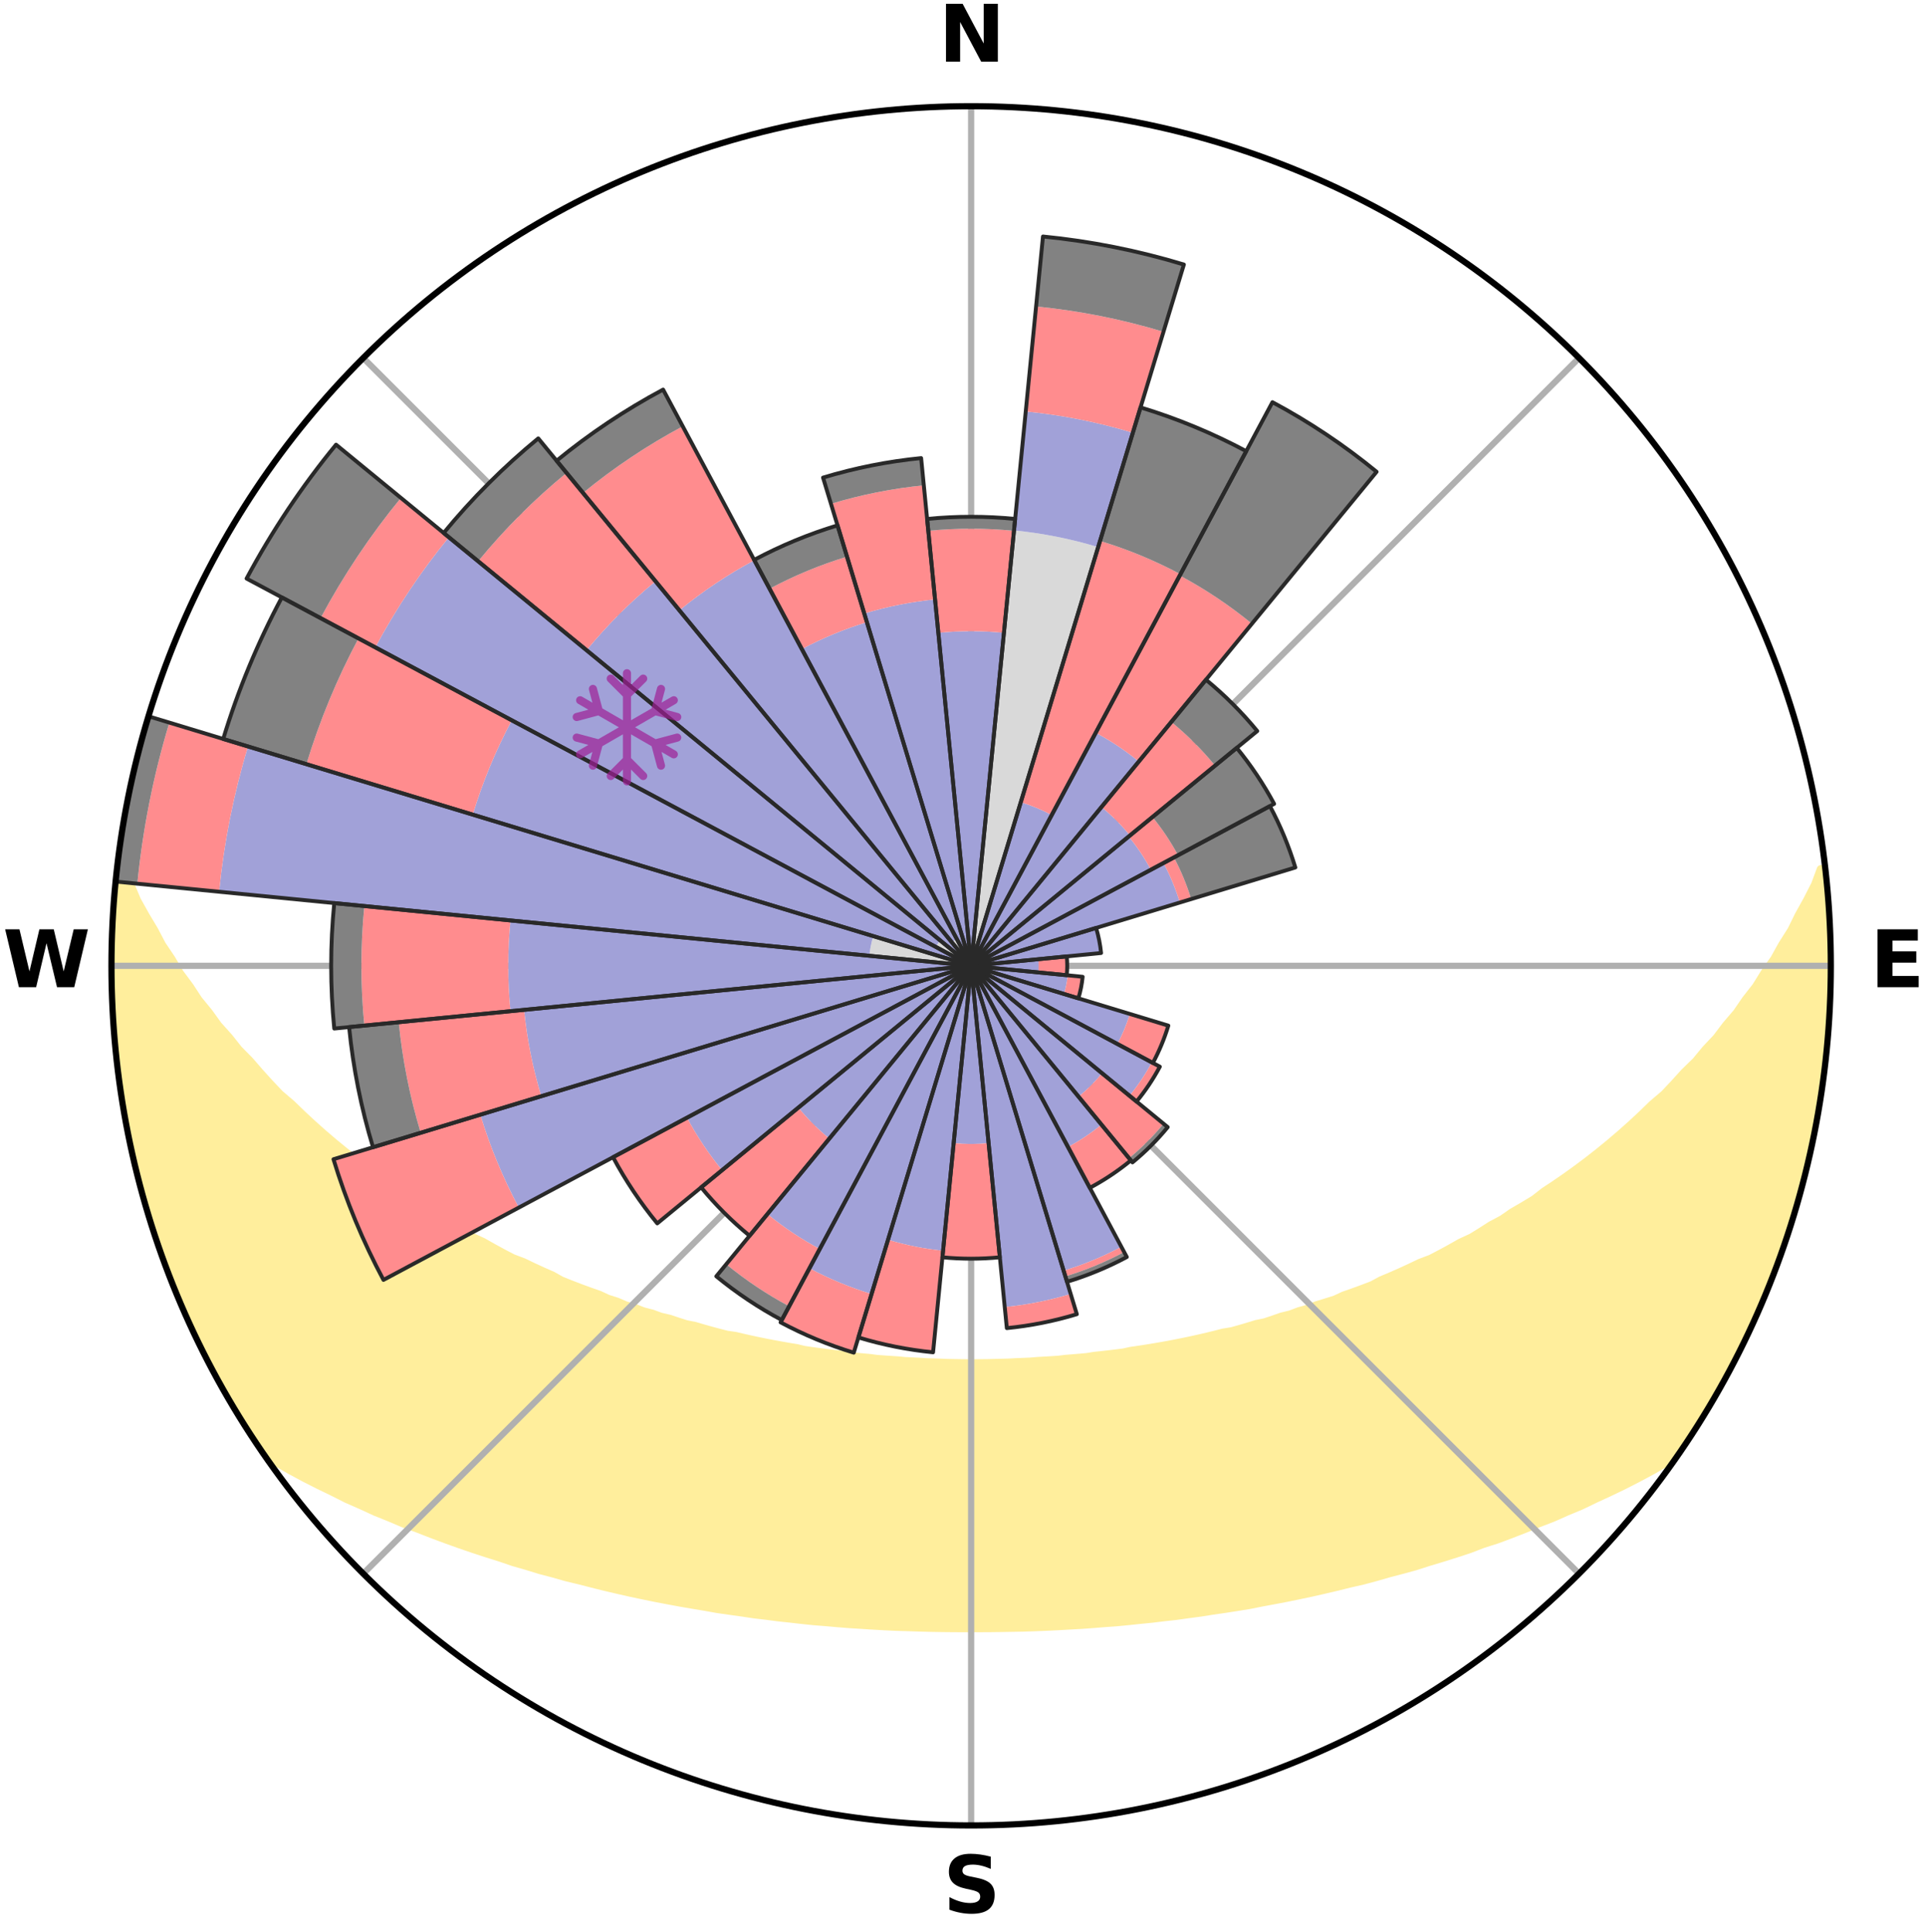 <?xml version="1.0" encoding="utf-8" standalone="no"?>
<!DOCTYPE svg PUBLIC "-//W3C//DTD SVG 1.1//EN"
  "http://www.w3.org/Graphics/SVG/1.1/DTD/svg11.dtd">
<svg xmlns:xlink="http://www.w3.org/1999/xlink" width="248.41pt" height="249.158pt" viewBox="0 0 248.41 249.158" xmlns="http://www.w3.org/2000/svg" version="1.1">
 <title>Ski Rose for Le Grand-Bornand</title>
 <defs>
  <style type="text/css">*{stroke-linejoin: round; stroke-linecap: butt}</style>
 </defs>
 <g id="figure_1">
  <g id="patch_1">
   <path d="M 0 249.158 
L 248.41 249.158 
L 248.41 0 
L 0 0 
z
" style="fill: #ffffff"/>
  </g>
  <g id="axes_1">
   <g id="patch_2">
    <path d="M 236.135 124.579 
C 236.135 110.018 233.267 95.599 227.695 82.147 
C 222.122 68.695 213.955 56.471 203.659 46.175 
C 193.363 35.879 181.139 27.711 167.687 22.139 
C 154.235 16.567 139.815 13.699 125.255 13.699 
C 110.694 13.699 96.275 16.567 82.823 22.139 
C 69.371 27.711 57.147 35.879 46.851 46.175 
C 36.555 56.471 28.387 68.695 22.815 82.147 
C 17.243 95.599 14.375 110.018 14.375 124.579 
C 14.375 139.14 17.243 153.559 22.815 167.011 
C 28.387 180.463 36.555 192.687 46.851 202.983 
C 57.147 213.279 69.371 221.447 82.823 227.019 
C 96.275 232.591 110.694 235.459 125.255 235.459 
C 139.815 235.459 154.235 232.591 167.687 227.019 
C 181.139 221.447 193.363 213.279 203.659 202.983 
C 213.955 192.687 222.122 180.463 227.695 167.011 
C 233.267 153.559 236.135 139.14 236.135 124.579 
M 125.255 124.579 
C 125.255 124.579 125.255 124.579 125.255 124.579 
C 125.255 124.579 125.255 124.579 125.255 124.579 
C 125.255 124.579 125.255 124.579 125.255 124.579 
C 125.255 124.579 125.255 124.579 125.255 124.579 
C 125.255 124.579 125.255 124.579 125.255 124.579 
C 125.255 124.579 125.255 124.579 125.255 124.579 
C 125.255 124.579 125.255 124.579 125.255 124.579 
C 125.255 124.579 125.255 124.579 125.255 124.579 
C 125.255 124.579 125.255 124.579 125.255 124.579 
C 125.255 124.579 125.255 124.579 125.255 124.579 
C 125.255 124.579 125.255 124.579 125.255 124.579 
C 125.255 124.579 125.255 124.579 125.255 124.579 
C 125.255 124.579 125.255 124.579 125.255 124.579 
C 125.255 124.579 125.255 124.579 125.255 124.579 
C 125.255 124.579 125.255 124.579 125.255 124.579 
C 125.255 124.579 125.255 124.579 125.255 124.579 
z
" style="fill: #ffffff"/>
   </g>
   <g id="PolyCollection_1">
    <defs>
     <path id="m5e49af08f9" d="M 235.374 -137.126 
L 234.826 -137.063 
L 234.08 -135.058 
L 233.061 -133.064 
L 231.974 -131.106 
L 231.039 -129.198 
L 229.851 -127.318 
L 228.832 -125.483 
L 227.566 -123.686 
L 226.477 -121.928 
L 225.145 -120.218 
L 223.994 -118.54 
L 222.605 -116.917 
L 221.4 -115.321 
L 219.961 -113.789 
L 218.709 -112.276 
L 217.227 -110.834 
L 215.934 -109.405 
L 214.622 -108.016 
L 213.087 -106.709 
L 211.743 -105.405 
L 210.384 -104.141 
L 209.011 -102.918 
L 207.627 -101.735 
L 206.231 -100.593 
L 204.826 -99.49 
L 203.413 -98.428 
L 201.993 -97.405 
L 200.568 -96.421 
L 199.138 -95.476 
L 197.887 -94.494 
L 196.449 -93.623 
L 195.011 -92.789 
L 193.747 -91.91 
L 192.308 -91.147 
L 191.04 -90.333 
L 189.77 -89.55 
L 188.336 -88.89 
L 187.066 -88.169 
L 185.797 -87.478 
L 184.53 -86.817 
L 183.115 -86.282 
L 181.856 -85.678 
L 180.6 -85.102 
L 179.348 -84.552 
L 178.102 -84.028 
L 176.991 -83.426 
L 175.753 -82.951 
L 174.522 -82.501 
L 173.298 -82.074 
L 172.199 -81.563 
L 170.988 -81.18 
L 169.787 -80.818 
L 168.7 -80.369 
L 167.514 -80.047 
L 166.436 -79.638 
L 165.268 -79.352 
L 164.201 -78.979 
L 163.138 -78.623 
L 161.996 -78.389 
L 160.946 -78.066 
L 159.9 -77.759 
L 158.859 -77.467 
L 157.756 -77.29 
L 156.729 -77.027 
L 155.708 -76.777 
L 154.693 -76.541 
L 153.683 -76.317 
L 152.68 -76.106 
L 151.682 -75.906 
L 150.691 -75.717 
L 149.705 -75.54 
L 148.725 -75.372 
L 147.752 -75.214 
L 146.784 -75.066 
L 145.822 -74.926 
L 144.894 -74.722 
L 143.941 -74.602 
L 142.993 -74.489 
L 142.05 -74.383 
L 141.113 -74.284 
L 140.198 -74.133 
L 139.268 -74.05 
L 138.343 -73.972 
L 137.422 -73.899 
L 136.515 -73.787 
L 135.601 -73.728 
L 134.69 -73.674 
L 133.782 -73.623 
L 132.882 -73.547 
L 131.978 -73.508 
L 131.078 -73.473 
L 130.181 -73.422 
L 129.283 -73.398 
L 128.386 -73.377 
L 127.492 -73.351 
L 126.597 -73.341 
L 125.702 -73.333 
L 124.808 -73.333 
L 123.913 -73.344 
L 123.018 -73.358 
L 122.123 -73.375 
L 121.228 -73.411 
L 120.331 -73.439 
L 119.432 -73.469 
L 118.534 -73.53 
L 117.632 -73.572 
L 116.727 -73.618 
L 115.826 -73.705 
L 114.916 -73.762 
L 114.003 -73.825 
L 113.086 -73.892 
L 112.178 -74.014 
L 111.254 -74.095 
L 110.326 -74.182 
L 109.394 -74.274 
L 108.477 -74.436 
L 107.537 -74.544 
L 106.591 -74.66 
L 105.64 -74.783 
L 104.683 -74.914 
L 103.721 -75.054 
L 102.789 -75.281 
L 101.817 -75.441 
L 100.84 -75.611 
L 99.857 -75.791 
L 98.868 -75.981 
L 97.873 -76.182 
L 96.873 -76.395 
L 95.866 -76.621 
L 94.853 -76.859 
L 93.771 -77.012 
L 92.744 -77.276 
L 91.712 -77.553 
L 90.674 -77.846 
L 89.631 -78.153 
L 88.502 -78.374 
L 87.446 -78.713 
L 86.386 -79.069 
L 85.229 -79.338 
L 84.157 -79.729 
L 82.982 -80.033 
L 81.901 -80.462 
L 80.709 -80.804 
L 79.619 -81.272 
L 78.412 -81.656 
L 77.316 -82.166 
L 76.096 -82.593 
L 74.868 -83.043 
L 73.634 -83.518 
L 72.393 -84.016 
L 71.283 -84.642 
L 70.035 -85.191 
L 68.783 -85.767 
L 67.527 -86.37 
L 66.117 -86.904 
L 64.852 -87.564 
L 63.587 -88.254 
L 62.321 -88.973 
L 60.891 -89.632 
L 59.623 -90.413 
L 58.358 -91.226 
L 56.923 -91.986 
L 55.662 -92.864 
L 54.228 -93.696 
L 52.794 -94.565 
L 51.546 -95.544 
L 50.12 -96.487 
L 48.697 -97.469 
L 47.281 -98.489 
L 45.871 -99.549 
L 44.469 -100.649 
L 43.077 -101.789 
L 41.695 -102.969 
L 40.326 -104.189 
L 38.97 -105.45 
L 37.628 -106.751 
L 36.097 -108.055 
L 34.788 -109.44 
L 33.498 -110.866 
L 32.228 -112.332 
L 30.769 -113.814 
L 29.543 -115.363 
L 28.131 -116.935 
L 26.955 -118.567 
L 25.596 -120.228 
L 24.477 -121.94 
L 23.179 -123.688 
L 22.125 -125.479 
L 20.897 -127.312 
L 19.917 -129.178 
L 18.774 -131.092 
L 17.685 -133.045 
L 16.857 -135.017 
L 15.908 -137.038 
L 15.117 -137.128 
L 15.117 -137.128 
L 14.978 -135.197 
L 14.751 -133.276 
L 14.678 -131.342 
L 14.517 -129.414 
L 14.449 -127.481 
L 14.474 -125.546 
L 14.412 -123.612 
L 14.501 -121.679 
L 14.505 -119.744 
L 14.593 -117.811 
L 14.843 -115.889 
L 14.944 -113.957 
L 15.122 -112.031 
L 15.396 -110.116 
L 15.594 -108.19 
L 15.93 -106.284 
L 16.295 -104.385 
L 16.69 -102.491 
L 17.016 -100.583 
L 17.471 -98.703 
L 17.957 -96.83 
L 18.471 -94.965 
L 19.016 -93.11 
L 19.511 -91.238 
L 20.194 -89.426 
L 20.744 -87.57 
L 21.413 -85.754 
L 22.109 -83.949 
L 22.835 -82.155 
L 23.593 -80.375 
L 24.383 -78.609 
L 25.206 -76.858 
L 26.063 -75.124 
L 26.953 -73.407 
L 27.818 -71.675 
L 28.768 -69.989 
L 29.741 -68.317 
L 30.739 -66.659 
L 31.744 -65.006 
L 32.847 -63.416 
L 33.886 -61.783 
L 35.531 -60.579 
L 37.351 -59.533 
L 39.189 -58.539 
L 41.045 -57.596 
L 42.905 -56.695 
L 44.708 -55.785 
L 46.574 -54.968 
L 48.379 -54.135 
L 50.235 -53.388 
L 52.034 -52.625 
L 53.883 -51.95 
L 55.671 -51.253 
L 57.453 -50.586 
L 59.229 -49.95 
L 60.997 -49.343 
L 62.758 -48.765 
L 64.511 -48.214 
L 66.213 -47.635 
L 67.95 -47.136 
L 69.643 -46.614 
L 71.362 -46.164 
L 73.036 -45.686 
L 74.737 -45.281 
L 76.399 -44.853 
L 78.05 -44.441 
L 79.697 -44.056 
L 81.333 -43.685 
L 82.964 -43.34 
L 84.585 -43.008 
L 86.201 -42.7 
L 87.805 -42.403 
L 89.405 -42.13 
L 90.994 -41.866 
L 92.562 -41.584 
L 94.14 -41.359 
L 95.708 -41.141 
L 97.259 -40.907 
L 98.816 -40.725 
L 100.356 -40.522 
L 101.898 -40.358 
L 103.429 -40.183 
L 104.955 -40.023 
L 106.483 -39.903 
L 108 -39.769 
L 109.514 -39.648 
L 111.027 -39.554 
L 112.533 -39.457 
L 114.037 -39.372 
L 115.539 -39.3 
L 117.039 -39.255 
L 118.536 -39.205 
L 120.031 -39.166 
L 121.524 -39.139 
L 123.017 -39.124 
L 124.509 -39.118 
L 126.001 -39.119 
L 127.493 -39.125 
L 128.985 -39.142 
L 130.479 -39.169 
L 131.975 -39.195 
L 133.472 -39.244 
L 134.971 -39.305 
L 136.472 -39.378 
L 137.975 -39.464 
L 139.484 -39.547 
L 140.994 -39.656 
L 142.508 -39.778 
L 144.031 -39.886 
L 145.553 -40.033 
L 147.078 -40.194 
L 148.615 -40.346 
L 150.15 -40.534 
L 151.701 -40.703 
L 153.246 -40.921 
L 154.808 -41.125 
L 156.364 -41.374 
L 157.941 -41.6 
L 159.523 -41.848 
L 161.116 -42.104 
L 162.697 -42.42 
L 164.3 -42.718 
L 165.916 -43.026 
L 167.535 -43.359 
L 169.166 -43.704 
L 170.801 -44.076 
L 172.448 -44.461 
L 174.098 -44.874 
L 175.789 -45.256 
L 177.46 -45.706 
L 179.133 -46.186 
L 180.851 -46.636 
L 182.579 -47.11 
L 184.28 -47.657 
L 186.025 -48.181 
L 187.779 -48.732 
L 189.541 -49.31 
L 191.261 -49.973 
L 193.087 -50.553 
L 194.87 -51.22 
L 196.659 -51.917 
L 198.453 -52.647 
L 200.304 -53.36 
L 202.106 -54.158 
L 203.972 -54.936 
L 205.777 -55.807 
L 207.638 -56.667 
L 209.503 -57.565 
L 211.354 -58.513 
L 213.198 -59.505 
L 215.013 -60.555 
L 216.617 -61.788 
L 217.703 -63.389 
L 218.765 -65.007 
L 219.755 -66.669 
L 220.745 -68.331 
L 221.729 -69.997 
L 222.677 -71.683 
L 223.599 -73.384 
L 224.484 -75.105 
L 225.305 -76.858 
L 226.074 -78.633 
L 226.905 -80.38 
L 227.665 -82.16 
L 228.329 -83.977 
L 229.048 -85.772 
L 229.719 -87.586 
L 230.344 -89.417 
L 230.99 -91.241 
L 231.516 -93.103 
L 231.996 -94.977 
L 232.602 -96.817 
L 232.993 -98.713 
L 233.473 -100.588 
L 233.781 -102.499 
L 234.224 -104.383 
L 234.593 -106.282 
L 234.807 -108.206 
L 235.103 -110.117 
L 235.387 -112.031 
L 235.612 -113.953 
L 235.658 -115.89 
L 235.827 -117.816 
L 235.944 -119.746 
L 236.041 -121.678 
L 236.102 -123.612 
L 236.115 -125.547 
L 236.095 -127.482 
L 235.883 -129.409 
L 235.808 -131.341 
L 235.7 -133.271 
L 235.546 -135.199 
L 235.374 -137.126 
z
" style="stroke: #ffee9c"/>
    </defs>
    <g clip-path="url(#p1a582d21a2)">
     <use xlink:href="#m5e49af08f9" x="0" y="249.158" style="fill: #ffee9c; stroke: #ffee9c"/>
    </g>
   </g>
   <g id="matplotlib.axis_1">
    <g id="xtick_1">
     <g id="line2d_1">
      <path d="M 125.255 124.579 
L 125.255 13.699 
" clip-path="url(#p1a582d21a2)" style="fill: none; stroke: #b0b0b0; stroke-width: 0.8; stroke-linecap: square"/>
     </g>
     <g id="text_1">
      <!-- N -->
      <g transform="translate(121.07 7.958) scale(0.1 -0.1)">
       <defs>
        <path id="DejaVuSans-Bold-4e" d="M 588 4666 
L 1931 4666 
L 3628 1466 
L 3628 4666 
L 4769 4666 
L 4769 0 
L 3425 0 
L 1728 3200 
L 1728 0 
L 588 0 
L 588 4666 
z
" transform="scale(0.016)"/>
       </defs>
       <use xlink:href="#DejaVuSans-Bold-4e"/>
      </g>
     </g>
    </g>
    <g id="xtick_2">
     <g id="line2d_2">
      <path d="M 125.255 124.579 
L 203.659 46.175 
" clip-path="url(#p1a582d21a2)" style="fill: none; stroke: #b0b0b0; stroke-width: 0.8; stroke-linecap: square"/>
     </g>
    </g>
    <g id="xtick_3">
     <g id="line2d_3">
      <path d="M 125.255 124.579 
L 236.135 124.579 
" clip-path="url(#p1a582d21a2)" style="fill: none; stroke: #b0b0b0; stroke-width: 0.8; stroke-linecap: square"/>
     </g>
     <g id="text_2">
      <!-- E -->
      <g transform="translate(241.219 127.338) scale(0.1 -0.1)">
       <defs>
        <path id="DejaVuSans-Bold-45" d="M 588 4666 
L 3834 4666 
L 3834 3756 
L 1791 3756 
L 1791 2888 
L 3713 2888 
L 3713 1978 
L 1791 1978 
L 1791 909 
L 3903 909 
L 3903 0 
L 588 0 
L 588 4666 
z
" transform="scale(0.016)"/>
       </defs>
       <use xlink:href="#DejaVuSans-Bold-45"/>
      </g>
     </g>
    </g>
    <g id="xtick_4">
     <g id="line2d_4">
      <path d="M 125.255 124.579 
L 203.659 202.983 
" clip-path="url(#p1a582d21a2)" style="fill: none; stroke: #b0b0b0; stroke-width: 0.8; stroke-linecap: square"/>
     </g>
    </g>
    <g id="xtick_5">
     <g id="line2d_5">
      <path d="M 125.255 124.579 
L 125.255 235.459 
" clip-path="url(#p1a582d21a2)" style="fill: none; stroke: #b0b0b0; stroke-width: 0.8; stroke-linecap: square"/>
     </g>
     <g id="text_3">
      <!-- S -->
      <g transform="translate(121.654 246.718) scale(0.1 -0.1)">
       <defs>
        <path id="DejaVuSans-Bold-53" d="M 3834 4519 
L 3834 3531 
Q 3450 3703 3084 3790 
Q 2719 3878 2394 3878 
Q 1963 3878 1756 3759 
Q 1550 3641 1550 3391 
Q 1550 3203 1689 3098 
Q 1828 2994 2194 2919 
L 2706 2816 
Q 3484 2659 3812 2340 
Q 4141 2022 4141 1434 
Q 4141 663 3683 286 
Q 3225 -91 2284 -91 
Q 1841 -91 1394 -6 
Q 947 78 500 244 
L 500 1259 
Q 947 1022 1364 901 
Q 1781 781 2169 781 
Q 2563 781 2772 912 
Q 2981 1044 2981 1288 
Q 2981 1506 2839 1625 
Q 2697 1744 2272 1838 
L 1806 1941 
Q 1106 2091 782 2419 
Q 459 2747 459 3303 
Q 459 4000 909 4375 
Q 1359 4750 2203 4750 
Q 2588 4750 2994 4692 
Q 3400 4634 3834 4519 
z
" transform="scale(0.016)"/>
       </defs>
       <use xlink:href="#DejaVuSans-Bold-53"/>
      </g>
     </g>
    </g>
    <g id="xtick_6">
     <g id="line2d_6">
      <path d="M 125.255 124.579 
L 46.851 202.983 
" clip-path="url(#p1a582d21a2)" style="fill: none; stroke: #b0b0b0; stroke-width: 0.8; stroke-linecap: square"/>
     </g>
    </g>
    <g id="xtick_7">
     <g id="line2d_7">
      <path d="M 125.255 124.579 
L 14.375 124.579 
" clip-path="url(#p1a582d21a2)" style="fill: none; stroke: #b0b0b0; stroke-width: 0.8; stroke-linecap: square"/>
     </g>
     <g id="text_4">
      <!-- W -->
      <g transform="translate(0.36 127.338) scale(0.1 -0.1)">
       <defs>
        <path id="DejaVuSans-Bold-57" d="M 191 4666 
L 1344 4666 
L 2150 1275 
L 2950 4666 
L 4109 4666 
L 4909 1275 
L 5716 4666 
L 6859 4666 
L 5759 0 
L 4372 0 
L 3525 3547 
L 2688 0 
L 1300 0 
L 191 4666 
z
" transform="scale(0.016)"/>
       </defs>
       <use xlink:href="#DejaVuSans-Bold-57"/>
      </g>
     </g>
    </g>
    <g id="xtick_8">
     <g id="line2d_8">
      <path d="M 125.255 124.579 
L 46.851 46.175 
" clip-path="url(#p1a582d21a2)" style="fill: none; stroke: #b0b0b0; stroke-width: 0.8; stroke-linecap: square"/>
     </g>
    </g>
   </g>
   <g id="matplotlib.axis_2"/>
   <g id="patch_3">
    <path d="M 125.255 124.579 
C 125.255 124.579 125.255 124.579 125.255 124.579 
C 125.255 124.579 125.255 124.579 125.255 124.579 
L 125.255 124.579 
C 125.255 124.579 125.255 124.579 125.255 124.579 
C 125.255 124.579 125.255 124.579 125.255 124.579 
z
" clip-path="url(#p1a582d21a2)" style="fill: #d9d9d9"/>
   </g>
   <g id="patch_4">
    <path d="M 125.255 124.579 
C 125.255 124.579 125.255 124.579 125.255 124.579 
C 125.255 124.579 125.255 124.579 125.255 124.579 
L 141.637 70.574 
C 139.869 70.038 138.077 69.589 136.265 69.228 
C 134.453 68.868 132.625 68.597 130.786 68.416 
z
" clip-path="url(#p1a582d21a2)" style="fill: #d9d9d9"/>
   </g>
   <g id="patch_5">
    <path d="M 125.255 124.579 
C 125.255 124.579 125.255 124.579 125.255 124.579 
C 125.255 124.579 125.255 124.579 125.255 124.579 
L 126.321 122.584 
C 126.256 122.549 126.189 122.517 126.121 122.489 
C 126.052 122.46 125.982 122.436 125.912 122.414 
z
" clip-path="url(#p1a582d21a2)" style="fill: #d9d9d9"/>
   </g>
   <g id="patch_6">
    <path d="M 125.255 124.579 
C 125.255 124.579 125.255 124.579 125.255 124.579 
C 125.255 124.579 125.255 124.579 125.255 124.579 
L 125.255 124.579 
C 125.255 124.579 125.255 124.579 125.255 124.579 
C 125.255 124.579 125.255 124.579 125.255 124.579 
z
" clip-path="url(#p1a582d21a2)" style="fill: #d9d9d9"/>
   </g>
   <g id="patch_7">
    <path d="M 125.255 124.579 
C 125.255 124.579 125.255 124.579 125.255 124.579 
C 125.255 124.579 125.255 124.579 125.255 124.579 
L 125.255 124.579 
C 125.255 124.579 125.255 124.579 125.255 124.579 
C 125.255 124.579 125.255 124.579 125.255 124.579 
z
" clip-path="url(#p1a582d21a2)" style="fill: #d9d9d9"/>
   </g>
   <g id="patch_8">
    <path d="M 125.255 124.579 
C 125.255 124.579 125.255 124.579 125.255 124.579 
C 125.255 124.579 125.255 124.579 125.255 124.579 
L 126.147 124.102 
C 126.132 124.073 126.115 124.044 126.096 124.017 
C 126.078 123.989 126.058 123.963 126.037 123.937 
z
" clip-path="url(#p1a582d21a2)" style="fill: #d9d9d9"/>
   </g>
   <g id="patch_9">
    <path d="M 125.255 124.579 
C 125.255 124.579 125.255 124.579 125.255 124.579 
C 125.255 124.579 125.255 124.579 125.255 124.579 
L 125.255 124.579 
C 125.255 124.579 125.255 124.579 125.255 124.579 
C 125.255 124.579 125.255 124.579 125.255 124.579 
z
" clip-path="url(#p1a582d21a2)" style="fill: #d9d9d9"/>
   </g>
   <g id="patch_10">
    <path d="M 125.255 124.579 
C 125.255 124.579 125.255 124.579 125.255 124.579 
C 125.255 124.579 125.255 124.579 125.255 124.579 
L 125.255 124.579 
C 125.255 124.579 125.255 124.579 125.255 124.579 
C 125.255 124.579 125.255 124.579 125.255 124.579 
z
" clip-path="url(#p1a582d21a2)" style="fill: #d9d9d9"/>
   </g>
   <g id="patch_11">
    <path d="M 125.255 124.579 
C 125.255 124.579 125.255 124.579 125.255 124.579 
C 125.255 124.579 125.255 124.579 125.255 124.579 
L 125.255 124.579 
C 125.255 124.579 125.255 124.579 125.255 124.579 
C 125.255 124.579 125.255 124.579 125.255 124.579 
z
" clip-path="url(#p1a582d21a2)" style="fill: #d9d9d9"/>
   </g>
   <g id="patch_12">
    <path d="M 125.255 124.579 
C 125.255 124.579 125.255 124.579 125.255 124.579 
C 125.255 124.579 125.255 124.579 125.255 124.579 
L 125.255 124.579 
C 125.255 124.579 125.255 124.579 125.255 124.579 
C 125.255 124.579 125.255 124.579 125.255 124.579 
z
" clip-path="url(#p1a582d21a2)" style="fill: #d9d9d9"/>
   </g>
   <g id="patch_13">
    <path d="M 125.255 124.579 
C 125.255 124.579 125.255 124.579 125.255 124.579 
C 125.255 124.579 125.255 124.579 125.255 124.579 
L 127.932 126.01 
C 127.979 125.922 128.021 125.832 128.059 125.741 
C 128.097 125.649 128.131 125.555 128.16 125.46 
z
" clip-path="url(#p1a582d21a2)" style="fill: #d9d9d9"/>
   </g>
   <g id="patch_14">
    <path d="M 125.255 124.579 
C 125.255 124.579 125.255 124.579 125.255 124.579 
C 125.255 124.579 125.255 124.579 125.255 124.579 
L 125.255 124.579 
C 125.255 124.579 125.255 124.579 125.255 124.579 
C 125.255 124.579 125.255 124.579 125.255 124.579 
z
" clip-path="url(#p1a582d21a2)" style="fill: #d9d9d9"/>
   </g>
   <g id="patch_15">
    <path d="M 125.255 124.579 
C 125.255 124.579 125.255 124.579 125.255 124.579 
C 125.255 124.579 125.255 124.579 125.255 124.579 
L 125.255 124.579 
C 125.255 124.579 125.255 124.579 125.255 124.579 
C 125.255 124.579 125.255 124.579 125.255 124.579 
z
" clip-path="url(#p1a582d21a2)" style="fill: #d9d9d9"/>
   </g>
   <g id="patch_16">
    <path d="M 125.255 124.579 
C 125.255 124.579 125.255 124.579 125.255 124.579 
C 125.255 124.579 125.255 124.579 125.255 124.579 
L 125.255 124.579 
C 125.255 124.579 125.255 124.579 125.255 124.579 
C 125.255 124.579 125.255 124.579 125.255 124.579 
z
" clip-path="url(#p1a582d21a2)" style="fill: #d9d9d9"/>
   </g>
   <g id="patch_17">
    <path d="M 125.255 124.579 
C 125.255 124.579 125.255 124.579 125.255 124.579 
C 125.255 124.579 125.255 124.579 125.255 124.579 
L 125.255 124.579 
C 125.255 124.579 125.255 124.579 125.255 124.579 
C 125.255 124.579 125.255 124.579 125.255 124.579 
z
" clip-path="url(#p1a582d21a2)" style="fill: #d9d9d9"/>
   </g>
   <g id="patch_18">
    <path d="M 125.255 124.579 
C 125.255 124.579 125.255 124.579 125.255 124.579 
C 125.255 124.579 125.255 124.579 125.255 124.579 
L 125.255 124.579 
C 125.255 124.579 125.255 124.579 125.255 124.579 
C 125.255 124.579 125.255 124.579 125.255 124.579 
z
" clip-path="url(#p1a582d21a2)" style="fill: #d9d9d9"/>
   </g>
   <g id="patch_19">
    <path d="M 125.255 124.579 
C 125.255 124.579 125.255 124.579 125.255 124.579 
C 125.255 124.579 125.255 124.579 125.255 124.579 
L 125.255 124.579 
C 125.255 124.579 125.255 124.579 125.255 124.579 
C 125.255 124.579 125.255 124.579 125.255 124.579 
z
" clip-path="url(#p1a582d21a2)" style="fill: #d9d9d9"/>
   </g>
   <g id="patch_20">
    <path d="M 125.255 124.579 
C 125.255 124.579 125.255 124.579 125.255 124.579 
C 125.255 124.579 125.255 124.579 125.255 124.579 
L 125.255 124.579 
C 125.255 124.579 125.255 124.579 125.255 124.579 
C 125.255 124.579 125.255 124.579 125.255 124.579 
z
" clip-path="url(#p1a582d21a2)" style="fill: #d9d9d9"/>
   </g>
   <g id="patch_21">
    <path d="M 125.255 124.579 
C 125.255 124.579 125.255 124.579 125.255 124.579 
C 125.255 124.579 125.255 124.579 125.255 124.579 
L 125.255 124.579 
C 125.255 124.579 125.255 124.579 125.255 124.579 
C 125.255 124.579 125.255 124.579 125.255 124.579 
z
" clip-path="url(#p1a582d21a2)" style="fill: #d9d9d9"/>
   </g>
   <g id="patch_22">
    <path d="M 125.255 124.579 
C 125.255 124.579 125.255 124.579 125.255 124.579 
C 125.255 124.579 125.255 124.579 125.255 124.579 
L 125.255 124.579 
C 125.255 124.579 125.255 124.579 125.255 124.579 
C 125.255 124.579 125.255 124.579 125.255 124.579 
z
" clip-path="url(#p1a582d21a2)" style="fill: #d9d9d9"/>
   </g>
   <g id="patch_23">
    <path d="M 125.255 124.579 
C 125.255 124.579 125.255 124.579 125.255 124.579 
C 125.255 124.579 125.255 124.579 125.255 124.579 
L 125.255 124.579 
C 125.255 124.579 125.255 124.579 125.255 124.579 
C 125.255 124.579 125.255 124.579 125.255 124.579 
z
" clip-path="url(#p1a582d21a2)" style="fill: #d9d9d9"/>
   </g>
   <g id="patch_24">
    <path d="M 125.255 124.579 
C 125.255 124.579 125.255 124.579 125.255 124.579 
C 125.255 124.579 125.255 124.579 125.255 124.579 
L 125.255 124.579 
C 125.255 124.579 125.255 124.579 125.255 124.579 
C 125.255 124.579 125.255 124.579 125.255 124.579 
z
" clip-path="url(#p1a582d21a2)" style="fill: #d9d9d9"/>
   </g>
   <g id="patch_25">
    <path d="M 125.255 124.579 
C 125.255 124.579 125.255 124.579 125.255 124.579 
C 125.255 124.579 125.255 124.579 125.255 124.579 
L 125.255 124.579 
C 125.255 124.579 125.255 124.579 125.255 124.579 
C 125.255 124.579 125.255 124.579 125.255 124.579 
z
" clip-path="url(#p1a582d21a2)" style="fill: #d9d9d9"/>
   </g>
   <g id="patch_26">
    <path d="M 125.255 124.579 
C 125.255 124.579 125.255 124.579 125.255 124.579 
C 125.255 124.579 125.255 124.579 125.255 124.579 
L 123.003 124.801 
C 123.011 124.875 123.021 124.948 123.036 125.02 
C 123.05 125.093 123.068 125.165 123.09 125.236 
z
" clip-path="url(#p1a582d21a2)" style="fill: #d9d9d9"/>
   </g>
   <g id="patch_27">
    <path d="M 125.255 124.579 
C 125.255 124.579 125.255 124.579 125.255 124.579 
C 125.255 124.579 125.255 124.579 125.255 124.579 
L 123.831 124.439 
C 123.826 124.485 123.824 124.532 123.824 124.579 
C 123.824 124.626 123.826 124.673 123.831 124.719 
z
" clip-path="url(#p1a582d21a2)" style="fill: #d9d9d9"/>
   </g>
   <g id="patch_28">
    <path d="M 125.255 124.579 
C 125.255 124.579 125.255 124.579 125.255 124.579 
C 125.255 124.579 125.255 124.579 125.255 124.579 
L 112.63 120.75 
C 112.505 121.163 112.4 121.582 112.316 122.005 
C 112.232 122.429 112.168 122.856 112.126 123.286 
z
" clip-path="url(#p1a582d21a2)" style="fill: #d9d9d9"/>
   </g>
   <g id="patch_29">
    <path d="M 125.255 124.579 
C 125.255 124.579 125.255 124.579 125.255 124.579 
C 125.255 124.579 125.255 124.579 125.255 124.579 
L 123.993 123.905 
C 123.971 123.946 123.951 123.988 123.933 124.031 
C 123.915 124.075 123.899 124.119 123.886 124.164 
z
" clip-path="url(#p1a582d21a2)" style="fill: #d9d9d9"/>
   </g>
   <g id="patch_30">
    <path d="M 125.255 124.579 
C 125.255 124.579 125.255 124.579 125.255 124.579 
C 125.255 124.579 125.255 124.579 125.255 124.579 
L 121.267 121.306 
C 121.16 121.437 121.059 121.572 120.965 121.713 
C 120.871 121.853 120.784 121.998 120.705 122.147 
z
" clip-path="url(#p1a582d21a2)" style="fill: #d9d9d9"/>
   </g>
   <g id="patch_31">
    <path d="M 125.255 124.579 
C 125.255 124.579 125.255 124.579 125.255 124.579 
C 125.255 124.579 125.255 124.579 125.255 124.579 
L 125.255 124.579 
C 125.255 124.579 125.255 124.579 125.255 124.579 
C 125.255 124.579 125.255 124.579 125.255 124.579 
z
" clip-path="url(#p1a582d21a2)" style="fill: #d9d9d9"/>
   </g>
   <g id="patch_32">
    <path d="M 125.255 124.579 
C 125.255 124.579 125.255 124.579 125.255 124.579 
C 125.255 124.579 125.255 124.579 125.255 124.579 
L 123.408 121.123 
C 123.294 121.184 123.184 121.249 123.078 121.321 
C 122.971 121.392 122.868 121.468 122.769 121.55 
z
" clip-path="url(#p1a582d21a2)" style="fill: #d9d9d9"/>
   </g>
   <g id="patch_33">
    <path d="M 125.255 124.579 
C 125.255 124.579 125.255 124.579 125.255 124.579 
C 125.255 124.579 125.255 124.579 125.255 124.579 
L 125.255 124.579 
C 125.255 124.579 125.255 124.579 125.255 124.579 
C 125.255 124.579 125.255 124.579 125.255 124.579 
z
" clip-path="url(#p1a582d21a2)" style="fill: #d9d9d9"/>
   </g>
   <g id="patch_34">
    <path d="M 125.255 124.579 
C 125.255 124.579 125.255 124.579 125.255 124.579 
C 125.255 124.579 125.255 124.579 125.255 124.579 
L 125.255 124.579 
C 125.255 124.579 125.255 124.579 125.255 124.579 
C 125.255 124.579 125.255 124.579 125.255 124.579 
z
" clip-path="url(#p1a582d21a2)" style="fill: #d9d9d9"/>
   </g>
   <g id="patch_35">
    <path d="M 125.255 124.579 
C 125.255 124.579 125.255 124.579 125.255 124.579 
C 125.255 124.579 125.255 124.579 125.255 124.579 
L 129.486 81.622 
C 128.08 81.483 126.668 81.414 125.255 81.414 
C 123.842 81.414 122.43 81.483 121.024 81.622 
z
" clip-path="url(#p1a582d21a2)" style="fill: #a1a1d8"/>
   </g>
   <g id="patch_36">
    <path d="M 130.786 68.416 
C 132.625 68.597 134.453 68.868 136.265 69.228 
C 138.077 69.589 139.869 70.038 141.637 70.574 
L 146.113 55.82 
C 143.862 55.137 141.579 54.566 139.273 54.107 
C 136.966 53.648 134.638 53.303 132.298 53.072 
z
" clip-path="url(#p1a582d21a2)" style="fill: #a1a1d8"/>
   </g>
   <g id="patch_37">
    <path d="M 125.912 122.414 
C 125.982 122.436 126.052 122.46 126.121 122.489 
C 126.189 122.517 126.256 122.549 126.321 122.584 
L 135.65 105.131 
C 135.013 104.791 134.361 104.482 133.694 104.206 
C 133.027 103.93 132.347 103.686 131.656 103.477 
z
" clip-path="url(#p1a582d21a2)" style="fill: #a1a1d8"/>
   </g>
   <g id="patch_38">
    <path d="M 125.255 124.579 
C 125.255 124.579 125.255 124.579 125.255 124.579 
C 125.255 124.579 125.255 124.579 125.255 124.579 
L 146.88 98.229 
C 146.017 97.521 145.121 96.856 144.193 96.236 
C 143.265 95.616 142.308 95.042 141.324 94.516 
z
" clip-path="url(#p1a582d21a2)" style="fill: #a1a1d8"/>
   </g>
   <g id="patch_39">
    <path d="M 125.255 124.579 
C 125.255 124.579 125.255 124.579 125.255 124.579 
C 125.255 124.579 125.255 124.579 125.255 124.579 
L 145.74 107.767 
C 145.19 107.096 144.607 106.453 143.994 105.84 
C 143.381 105.227 142.737 104.644 142.067 104.094 
z
" clip-path="url(#p1a582d21a2)" style="fill: #a1a1d8"/>
   </g>
   <g id="patch_40">
    <path d="M 126.037 123.937 
C 126.058 123.963 126.078 123.989 126.096 124.017 
C 126.115 124.044 126.132 124.073 126.147 124.102 
L 148.438 112.187 
C 148.033 111.428 147.59 110.69 147.112 109.974 
C 146.634 109.259 146.121 108.567 145.575 107.902 
z
" clip-path="url(#p1a582d21a2)" style="fill: #a1a1d8"/>
   </g>
   <g id="patch_41">
    <path d="M 125.255 124.579 
C 125.255 124.579 125.255 124.579 125.255 124.579 
C 125.255 124.579 125.255 124.579 125.255 124.579 
L 152.175 116.413 
C 151.908 115.532 151.597 114.664 151.245 113.814 
C 150.892 112.963 150.498 112.13 150.064 111.318 
z
" clip-path="url(#p1a582d21a2)" style="fill: #a1a1d8"/>
   </g>
   <g id="patch_42">
    <path d="M 125.255 124.579 
C 125.255 124.579 125.255 124.579 125.255 124.579 
C 125.255 124.579 125.255 124.579 125.255 124.579 
L 142.014 122.928 
C 141.96 122.38 141.879 121.834 141.771 121.294 
C 141.664 120.753 141.53 120.218 141.37 119.691 
z
" clip-path="url(#p1a582d21a2)" style="fill: #a1a1d8"/>
   </g>
   <g id="patch_43">
    <path d="M 125.255 124.579 
C 125.255 124.579 125.255 124.579 125.255 124.579 
C 125.255 124.579 125.255 124.579 125.255 124.579 
L 133.917 125.432 
C 133.945 125.149 133.959 124.864 133.959 124.579 
C 133.959 124.294 133.945 124.009 133.917 123.726 
z
" clip-path="url(#p1a582d21a2)" style="fill: #a1a1d8"/>
   </g>
   <g id="patch_44">
    <path d="M 125.255 124.579 
C 125.255 124.579 125.255 124.579 125.255 124.579 
C 125.255 124.579 125.255 124.579 125.255 124.579 
L 137.231 128.212 
C 137.35 127.82 137.45 127.422 137.53 127.021 
C 137.61 126.619 137.67 126.213 137.71 125.806 
z
" clip-path="url(#p1a582d21a2)" style="fill: #a1a1d8"/>
   </g>
   <g id="patch_45">
    <path d="M 128.16 125.46 
C 128.131 125.555 128.097 125.649 128.059 125.741 
C 128.021 125.832 127.979 125.922 127.932 126.01 
L 144.121 134.663 
C 144.451 134.046 144.751 133.412 145.019 132.765 
C 145.287 132.119 145.523 131.459 145.726 130.789 
z
" clip-path="url(#p1a582d21a2)" style="fill: #a1a1d8"/>
   </g>
   <g id="patch_46">
    <path d="M 125.255 124.579 
C 125.255 124.579 125.255 124.579 125.255 124.579 
C 125.255 124.579 125.255 124.579 125.255 124.579 
L 145.681 141.342 
C 146.229 140.673 146.745 139.978 147.225 139.259 
C 147.706 138.54 148.151 137.798 148.558 137.035 
z
" clip-path="url(#p1a582d21a2)" style="fill: #a1a1d8"/>
   </g>
   <g id="patch_47">
    <path d="M 125.255 124.579 
C 125.255 124.579 125.255 124.579 125.255 124.579 
C 125.255 124.579 125.255 124.579 125.255 124.579 
L 139.111 141.463 
C 139.664 141.01 140.194 140.529 140.699 140.024 
C 141.205 139.518 141.685 138.988 142.139 138.435 
z
" clip-path="url(#p1a582d21a2)" style="fill: #a1a1d8"/>
   </g>
   <g id="patch_48">
    <path d="M 125.255 124.579 
C 125.255 124.579 125.255 124.579 125.255 124.579 
C 125.255 124.579 125.255 124.579 125.255 124.579 
L 137.747 147.951 
C 138.512 147.542 139.257 147.096 139.978 146.614 
C 140.699 146.132 141.396 145.615 142.067 145.065 
z
" clip-path="url(#p1a582d21a2)" style="fill: #a1a1d8"/>
   </g>
   <g id="patch_49">
    <path d="M 125.255 124.579 
C 125.255 124.579 125.255 124.579 125.255 124.579 
C 125.255 124.579 125.255 124.579 125.255 124.579 
L 137.186 163.909 
C 138.473 163.519 139.74 163.065 140.983 162.551 
C 142.226 162.036 143.443 161.46 144.629 160.826 
z
" clip-path="url(#p1a582d21a2)" style="fill: #a1a1d8"/>
   </g>
   <g id="patch_50">
    <path d="M 125.255 124.579 
C 125.255 124.579 125.255 124.579 125.255 124.579 
C 125.255 124.579 125.255 124.579 125.255 124.579 
L 129.59 168.597 
C 131.031 168.456 132.464 168.243 133.884 167.961 
C 135.304 167.678 136.709 167.326 138.095 166.906 
z
" clip-path="url(#p1a582d21a2)" style="fill: #a1a1d8"/>
   </g>
   <g id="patch_51">
    <path d="M 125.255 124.579 
C 125.255 124.579 125.255 124.579 125.255 124.579 
C 125.255 124.579 125.255 124.579 125.255 124.579 
L 123.002 147.452 
C 123.751 147.526 124.503 147.563 125.255 147.563 
C 126.007 147.563 126.759 147.526 127.508 147.452 
z
" clip-path="url(#p1a582d21a2)" style="fill: #a1a1d8"/>
   </g>
   <g id="patch_52">
    <path d="M 125.255 124.579 
C 125.255 124.579 125.255 124.579 125.255 124.579 
C 125.255 124.579 125.255 124.579 125.255 124.579 
L 114.535 159.917 
C 115.692 160.268 116.865 160.561 118.051 160.797 
C 119.236 161.033 120.432 161.21 121.635 161.329 
z
" clip-path="url(#p1a582d21a2)" style="fill: #a1a1d8"/>
   </g>
   <g id="patch_53">
    <path d="M 125.255 124.579 
C 125.255 124.579 125.255 124.579 125.255 124.579 
C 125.255 124.579 125.255 124.579 125.255 124.579 
L 104.399 163.598 
C 105.676 164.28 106.986 164.9 108.324 165.454 
C 109.662 166.008 111.026 166.497 112.412 166.917 
z
" clip-path="url(#p1a582d21a2)" style="fill: #a1a1d8"/>
   </g>
   <g id="patch_54">
    <path d="M 125.255 124.579 
C 125.255 124.579 125.255 124.579 125.255 124.579 
C 125.255 124.579 125.255 124.579 125.255 124.579 
L 98.977 156.599 
C 100.025 157.459 101.114 158.267 102.242 159.021 
C 103.369 159.774 104.533 160.471 105.728 161.11 
z
" clip-path="url(#p1a582d21a2)" style="fill: #a1a1d8"/>
   </g>
   <g id="patch_55">
    <path d="M 125.255 124.579 
C 125.255 124.579 125.255 124.579 125.255 124.579 
C 125.255 124.579 125.255 124.579 125.255 124.579 
L 102.967 142.87 
C 103.566 143.6 104.2 144.299 104.867 144.967 
C 105.535 145.634 106.234 146.268 106.964 146.867 
z
" clip-path="url(#p1a582d21a2)" style="fill: #a1a1d8"/>
   </g>
   <g id="patch_56">
    <path d="M 125.255 124.579 
C 125.255 124.579 125.255 124.579 125.255 124.579 
C 125.255 124.579 125.255 124.579 125.255 124.579 
L 88.604 144.169 
C 89.245 145.369 89.945 146.537 90.7 147.668 
C 91.456 148.799 92.267 149.892 93.13 150.943 
z
" clip-path="url(#p1a582d21a2)" style="fill: #a1a1d8"/>
   </g>
   <g id="patch_57">
    <path d="M 125.255 124.579 
C 125.255 124.579 125.255 124.579 125.255 124.579 
C 125.255 124.579 125.255 124.579 125.255 124.579 
L 61.948 143.783 
C 62.576 145.855 63.306 147.895 64.135 149.896 
C 64.964 151.896 65.89 153.855 66.911 155.765 
z
" clip-path="url(#p1a582d21a2)" style="fill: #a1a1d8"/>
   </g>
   <g id="patch_58">
    <path d="M 123.09 125.236 
C 123.068 125.165 123.05 125.093 123.036 125.02 
C 123.021 124.948 123.011 124.875 123.003 124.801 
L 67.595 130.258 
C 67.781 132.145 68.059 134.022 68.429 135.882 
C 68.799 137.742 69.26 139.583 69.811 141.398 
z
" clip-path="url(#p1a582d21a2)" style="fill: #a1a1d8"/>
   </g>
   <g id="patch_59">
    <path d="M 123.831 124.719 
C 123.826 124.673 123.824 124.626 123.824 124.579 
C 123.824 124.532 123.826 124.485 123.831 124.439 
L 65.837 118.727 
C 65.645 120.672 65.549 122.625 65.549 124.579 
C 65.549 126.533 65.645 128.486 65.837 130.431 
z
" clip-path="url(#p1a582d21a2)" style="fill: #a1a1d8"/>
   </g>
   <g id="patch_60">
    <path d="M 112.126 123.286 
C 112.168 122.856 112.232 122.429 112.316 122.005 
C 112.4 121.582 112.505 121.163 112.63 120.75 
L 31.986 96.286 
C 31.06 99.339 30.285 102.436 29.662 105.565 
C 29.04 108.693 28.571 111.851 28.259 115.026 
z
" clip-path="url(#p1a582d21a2)" style="fill: #a1a1d8"/>
   </g>
   <g id="patch_61">
    <path d="M 123.886 124.164 
C 123.899 124.119 123.915 124.075 123.933 124.031 
C 123.951 123.988 123.971 123.946 123.993 123.905 
L 66.01 92.912 
C 64.974 94.851 64.033 96.84 63.191 98.872 
C 62.35 100.903 61.609 102.974 60.97 105.079 
z
" clip-path="url(#p1a582d21a2)" style="fill: #a1a1d8"/>
   </g>
   <g id="patch_62">
    <path d="M 120.705 122.147 
C 120.784 121.998 120.871 121.853 120.965 121.713 
C 121.059 121.572 121.16 121.437 121.267 121.306 
L 57.895 69.298 
C 56.086 71.503 54.386 73.796 52.801 76.167 
C 51.217 78.539 49.749 80.986 48.405 83.502 
z
" clip-path="url(#p1a582d21a2)" style="fill: #a1a1d8"/>
   </g>
   <g id="patch_63">
    <path d="M 125.255 124.579 
C 125.255 124.579 125.255 124.579 125.255 124.579 
C 125.255 124.579 125.255 124.579 125.255 124.579 
L 84.547 74.976 
C 82.923 76.309 81.366 77.72 79.881 79.205 
C 78.396 80.69 76.984 82.248 75.652 83.871 
z
" clip-path="url(#p1a582d21a2)" style="fill: #a1a1d8"/>
   </g>
   <g id="patch_64">
    <path d="M 122.769 121.55 
C 122.868 121.468 122.971 121.392 123.078 121.321 
C 123.184 121.249 123.294 121.184 123.408 121.123 
L 97.292 72.265 
C 95.58 73.18 93.914 74.179 92.299 75.258 
C 90.685 76.336 89.124 77.494 87.624 78.725 
z
" clip-path="url(#p1a582d21a2)" style="fill: #a1a1d8"/>
   </g>
   <g id="patch_65">
    <path d="M 125.255 124.579 
C 125.255 124.579 125.255 124.579 125.255 124.579 
C 125.255 124.579 125.255 124.579 125.255 124.579 
L 111.808 80.251 
C 110.357 80.691 108.929 81.202 107.528 81.782 
C 106.127 82.363 104.756 83.011 103.418 83.726 
z
" clip-path="url(#p1a582d21a2)" style="fill: #a1a1d8"/>
   </g>
   <g id="patch_66">
    <path d="M 125.255 124.579 
C 125.255 124.579 125.255 124.579 125.255 124.579 
C 125.255 124.579 125.255 124.579 125.255 124.579 
L 120.6 77.317 
C 119.053 77.47 117.514 77.698 115.99 78.001 
C 114.465 78.304 112.957 78.682 111.469 79.133 
z
" clip-path="url(#p1a582d21a2)" style="fill: #a1a1d8"/>
   </g>
   <g id="patch_67">
    <path d="M 121.024 81.622 
C 122.43 81.483 123.842 81.414 125.255 81.414 
C 126.668 81.414 128.08 81.483 129.486 81.622 
L 130.781 68.47 
C 128.945 68.289 127.1 68.198 125.255 68.198 
C 123.409 68.198 121.565 68.289 119.729 68.47 
z
" clip-path="url(#p1a582d21a2)" style="fill: #ff8c8e"/>
   </g>
   <g id="patch_68">
    <path d="M 132.298 53.072 
C 134.638 53.303 136.966 53.648 139.273 54.107 
C 141.579 54.566 143.862 55.137 146.113 55.82 
L 150.063 42.798 
C 147.386 41.986 144.671 41.306 141.927 40.76 
C 139.184 40.215 136.415 39.804 133.631 39.53 
z
" clip-path="url(#p1a582d21a2)" style="fill: #ff8c8e"/>
   </g>
   <g id="patch_69">
    <path d="M 131.656 103.477 
C 132.347 103.686 133.027 103.93 133.694 104.206 
C 134.361 104.482 135.013 104.791 135.65 105.131 
L 152.253 74.069 
C 150.6 73.186 148.904 72.384 147.172 71.666 
C 145.44 70.949 143.674 70.317 141.88 69.773 
z
" clip-path="url(#p1a582d21a2)" style="fill: #ff8c8e"/>
   </g>
   <g id="patch_70">
    <path d="M 141.324 94.516 
C 142.308 95.042 143.265 95.616 144.193 96.236 
C 145.121 96.856 146.017 97.521 146.88 98.229 
L 161.469 80.452 
C 160.025 79.267 158.523 78.153 156.969 77.115 
C 155.416 76.077 153.812 75.116 152.164 74.235 
z
" clip-path="url(#p1a582d21a2)" style="fill: #ff8c8e"/>
   </g>
   <g id="patch_71">
    <path d="M 142.067 104.094 
C 142.737 104.644 143.381 105.227 143.994 105.84 
C 144.607 106.453 145.19 107.096 145.74 107.767 
L 156.716 98.76 
C 155.871 97.73 154.976 96.742 154.034 95.8 
C 153.092 94.858 152.104 93.963 151.074 93.118 
z
" clip-path="url(#p1a582d21a2)" style="fill: #ff8c8e"/>
   </g>
   <g id="patch_72">
    <path d="M 145.575 107.902 
C 146.121 108.567 146.634 109.259 147.112 109.974 
C 147.59 110.69 148.033 111.428 148.438 112.187 
L 151.936 110.318 
C 151.469 109.445 150.959 108.595 150.409 107.771 
C 149.859 106.948 149.269 106.152 148.641 105.387 
z
" clip-path="url(#p1a582d21a2)" style="fill: #ff8c8e"/>
   </g>
   <g id="patch_73">
    <path d="M 150.064 111.318 
C 150.498 112.13 150.892 112.963 151.245 113.814 
C 151.597 114.664 151.908 115.532 152.175 116.413 
L 153.633 115.971 
C 153.351 115.042 153.024 114.127 152.652 113.231 
C 152.281 112.334 151.866 111.456 151.408 110.6 
z
" clip-path="url(#p1a582d21a2)" style="fill: #ff8c8e"/>
   </g>
   <g id="patch_74">
    <path d="M 141.37 119.691 
C 141.53 120.218 141.664 120.753 141.771 121.294 
C 141.879 121.834 141.96 122.38 142.014 122.928 
L 142.014 122.928 
C 141.96 122.38 141.879 121.834 141.771 121.294 
C 141.664 120.753 141.53 120.218 141.37 119.691 
z
" clip-path="url(#p1a582d21a2)" style="fill: #ff8c8e"/>
   </g>
   <g id="patch_75">
    <path d="M 133.917 123.726 
C 133.945 124.009 133.959 124.294 133.959 124.579 
C 133.959 124.864 133.945 125.149 133.917 125.432 
L 137.587 125.794 
C 137.627 125.39 137.647 124.985 137.647 124.579 
C 137.647 124.173 137.627 123.768 137.587 123.364 
z
" clip-path="url(#p1a582d21a2)" style="fill: #ff8c8e"/>
   </g>
   <g id="patch_76">
    <path d="M 137.71 125.806 
C 137.67 126.213 137.61 126.619 137.53 127.021 
C 137.45 127.422 137.35 127.82 137.231 128.212 
L 139.084 128.774 
C 139.221 128.321 139.336 127.862 139.429 127.398 
C 139.521 126.934 139.59 126.466 139.637 125.996 
z
" clip-path="url(#p1a582d21a2)" style="fill: #ff8c8e"/>
   </g>
   <g id="patch_77">
    <path d="M 145.726 130.789 
C 145.523 131.459 145.287 132.119 145.019 132.765 
C 144.751 133.412 144.451 134.046 144.121 134.663 
L 148.695 137.108 
C 149.105 136.341 149.477 135.554 149.81 134.75 
C 150.143 133.946 150.436 133.127 150.689 132.294 
z
" clip-path="url(#p1a582d21a2)" style="fill: #ff8c8e"/>
   </g>
   <g id="patch_78">
    <path d="M 148.558 137.035 
C 148.151 137.798 147.706 138.54 147.225 139.259 
C 146.745 139.978 146.229 140.673 145.681 141.342 
L 146.589 142.087 
C 147.162 141.389 147.7 140.663 148.202 139.912 
C 148.704 139.161 149.169 138.386 149.595 137.589 
z
" clip-path="url(#p1a582d21a2)" style="fill: #ff8c8e"/>
   </g>
   <g id="patch_79">
    <path d="M 142.139 138.435 
C 141.685 138.988 141.205 139.518 140.699 140.024 
C 140.194 140.529 139.664 141.01 139.111 141.463 
L 145.624 149.399 
C 146.436 148.732 147.216 148.026 147.959 147.283 
C 148.702 146.54 149.408 145.761 150.075 144.948 
z
" clip-path="url(#p1a582d21a2)" style="fill: #ff8c8e"/>
   </g>
   <g id="patch_80">
    <path d="M 142.067 145.065 
C 141.396 145.615 140.699 146.132 139.978 146.614 
C 139.257 147.096 138.512 147.542 137.747 147.951 
L 140.562 153.217 
C 141.5 152.716 142.412 152.17 143.296 151.579 
C 144.179 150.989 145.034 150.355 145.855 149.681 
z
" clip-path="url(#p1a582d21a2)" style="fill: #ff8c8e"/>
   </g>
   <g id="patch_81">
    <path d="M 144.629 160.826 
C 143.443 161.46 142.226 162.036 140.983 162.551 
C 139.74 163.065 138.473 163.519 137.186 163.909 
L 137.408 164.641 
C 138.719 164.244 140.01 163.782 141.276 163.257 
C 142.542 162.733 143.781 162.147 144.99 161.501 
z
" clip-path="url(#p1a582d21a2)" style="fill: #ff8c8e"/>
   </g>
   <g id="patch_82">
    <path d="M 138.095 166.906 
C 136.709 167.326 135.304 167.678 133.884 167.961 
C 132.464 168.243 131.031 168.456 129.59 168.597 
L 129.857 171.302 
C 131.386 171.151 132.907 170.925 134.414 170.625 
C 135.921 170.326 137.413 169.952 138.883 169.506 
z
" clip-path="url(#p1a582d21a2)" style="fill: #ff8c8e"/>
   </g>
   <g id="patch_83">
    <path d="M 127.508 147.452 
C 126.759 147.526 126.007 147.563 125.255 147.563 
C 124.503 147.563 123.751 147.526 123.002 147.452 
L 121.552 162.174 
C 122.783 162.296 124.018 162.356 125.255 162.356 
C 126.491 162.356 127.727 162.296 128.958 162.174 
z
" clip-path="url(#p1a582d21a2)" style="fill: #ff8c8e"/>
   </g>
   <g id="patch_84">
    <path d="M 121.635 161.329 
C 120.432 161.21 119.236 161.033 118.051 160.797 
C 116.865 160.561 115.692 160.268 114.535 159.917 
L 110.714 172.514 
C 112.283 172.99 113.874 173.389 115.482 173.709 
C 117.09 174.029 118.713 174.27 120.345 174.43 
z
" clip-path="url(#p1a582d21a2)" style="fill: #ff8c8e"/>
   </g>
   <g id="patch_85">
    <path d="M 112.412 166.917 
C 111.026 166.497 109.662 166.008 108.324 165.454 
C 106.986 164.9 105.676 164.28 104.399 163.598 
L 100.674 170.567 
C 102.179 171.372 103.723 172.102 105.3 172.755 
C 106.877 173.408 108.485 173.983 110.118 174.479 
z
" clip-path="url(#p1a582d21a2)" style="fill: #ff8c8e"/>
   </g>
   <g id="patch_86">
    <path d="M 105.728 161.11 
C 104.533 160.471 103.369 159.774 102.242 159.021 
C 101.114 158.267 100.025 157.459 98.977 156.599 
L 93.665 163.071 
C 94.925 164.105 96.235 165.077 97.59 165.982 
C 98.945 166.888 100.344 167.726 101.782 168.494 
z
" clip-path="url(#p1a582d21a2)" style="fill: #ff8c8e"/>
   </g>
   <g id="patch_87">
    <path d="M 106.964 146.867 
C 106.234 146.268 105.535 145.634 104.867 144.967 
C 104.2 144.299 103.566 143.6 102.967 142.87 
L 90.434 153.156 
C 91.37 154.295 92.36 155.388 93.403 156.431 
C 94.445 157.474 95.539 158.464 96.678 159.4 
z
" clip-path="url(#p1a582d21a2)" style="fill: #ff8c8e"/>
   </g>
   <g id="patch_88">
    <path d="M 93.13 150.943 
C 92.267 149.892 91.456 148.799 90.7 147.668 
C 89.945 146.537 89.245 145.369 88.604 144.169 
L 79.068 149.266 
C 79.876 150.778 80.758 152.249 81.71 153.675 
C 82.663 155.1 83.684 156.477 84.772 157.803 
z
" clip-path="url(#p1a582d21a2)" style="fill: #ff8c8e"/>
   </g>
   <g id="patch_89">
    <path d="M 66.911 155.765 
C 65.89 153.855 64.964 151.896 64.135 149.896 
C 63.306 147.895 62.576 145.855 61.948 143.783 
L 43.011 149.527 
C 43.828 152.219 44.776 154.87 45.852 157.469 
C 46.929 160.068 48.132 162.612 49.459 165.093 
z
" clip-path="url(#p1a582d21a2)" style="fill: #ff8c8e"/>
   </g>
   <g id="patch_90">
    <path d="M 69.811 141.398 
C 69.26 139.583 68.799 137.742 68.429 135.882 
C 68.059 134.022 67.781 132.145 67.595 130.258 
L 51.425 131.851 
C 51.663 134.267 52.019 136.671 52.493 139.052 
C 52.967 141.434 53.557 143.791 54.262 146.114 
z
" clip-path="url(#p1a582d21a2)" style="fill: #ff8c8e"/>
   </g>
   <g id="patch_91">
    <path d="M 65.837 130.431 
C 65.645 128.486 65.549 126.533 65.549 124.579 
C 65.549 122.625 65.645 120.672 65.837 118.727 
L 46.992 116.871 
C 46.739 119.432 46.613 122.005 46.613 124.579 
C 46.613 127.153 46.739 129.726 46.992 132.287 
z
" clip-path="url(#p1a582d21a2)" style="fill: #ff8c8e"/>
   </g>
   <g id="patch_92">
    <path d="M 28.259 115.026 
C 28.571 111.851 29.04 108.693 29.662 105.565 
C 30.285 102.436 31.06 99.339 31.986 96.286 
L 21.843 93.209 
C 20.816 96.594 19.956 100.027 19.266 103.497 
C 18.576 106.966 18.057 110.467 17.71 113.987 
z
" clip-path="url(#p1a582d21a2)" style="fill: #ff8c8e"/>
   </g>
   <g id="patch_93">
    <path d="M 60.97 105.079 
C 61.609 102.974 62.35 100.903 63.191 98.872 
C 64.033 96.84 64.974 94.851 66.01 92.912 
L 46.239 82.344 
C 44.856 84.93 43.602 87.583 42.48 90.292 
C 41.357 93.002 40.369 95.765 39.517 98.571 
z
" clip-path="url(#p1a582d21a2)" style="fill: #ff8c8e"/>
   </g>
   <g id="patch_94">
    <path d="M 48.405 83.502 
C 49.749 80.986 51.217 78.539 52.801 76.167 
C 54.386 73.796 56.086 71.503 57.895 69.298 
L 51.709 64.221 
C 49.733 66.629 47.877 69.131 46.147 71.721 
C 44.417 74.31 42.815 76.983 41.347 79.729 
z
" clip-path="url(#p1a582d21a2)" style="fill: #ff8c8e"/>
   </g>
   <g id="patch_95">
    <path d="M 75.652 83.871 
C 76.984 82.248 78.396 80.69 79.881 79.205 
C 81.366 77.72 82.923 76.309 84.547 74.976 
L 73.072 60.994 
C 70.991 62.702 68.995 64.511 67.091 66.415 
C 65.187 68.319 63.378 70.315 61.67 72.396 
z
" clip-path="url(#p1a582d21a2)" style="fill: #ff8c8e"/>
   </g>
   <g id="patch_96">
    <path d="M 87.624 78.725 
C 89.124 77.494 90.685 76.336 92.299 75.258 
C 93.914 74.179 95.58 73.18 97.292 72.265 
L 88.058 54.988 
C 85.78 56.206 83.563 57.534 81.416 58.969 
C 79.268 60.404 77.192 61.944 75.196 63.582 
z
" clip-path="url(#p1a582d21a2)" style="fill: #ff8c8e"/>
   </g>
   <g id="patch_97">
    <path d="M 103.418 83.726 
C 104.756 83.011 106.127 82.363 107.528 81.782 
C 108.929 81.202 110.357 80.691 111.808 80.251 
L 109.245 71.803 
C 107.518 72.327 105.817 72.936 104.15 73.626 
C 102.482 74.317 100.849 75.09 99.257 75.94 
z
" clip-path="url(#p1a582d21a2)" style="fill: #ff8c8e"/>
   </g>
   <g id="patch_98">
    <path d="M 111.469 79.133 
C 112.957 78.682 114.465 78.304 115.99 78.001 
C 117.514 77.698 119.053 77.47 120.6 77.317 
L 119.151 62.605 
C 117.122 62.805 115.105 63.104 113.106 63.502 
C 111.107 63.9 109.128 64.395 107.178 64.987 
z
" clip-path="url(#p1a582d21a2)" style="fill: #ff8c8e"/>
   </g>
   <g id="patch_99">
    <path d="M 119.729 68.47 
C 121.565 68.289 123.409 68.198 125.255 68.198 
C 127.1 68.198 128.945 68.289 130.781 68.47 
L 130.932 66.937 
C 129.045 66.751 127.151 66.658 125.255 66.658 
C 123.359 66.658 121.464 66.751 119.578 66.937 
z
" clip-path="url(#p1a582d21a2)" style="fill: #828282"/>
   </g>
   <g id="patch_100">
    <path d="M 133.631 39.53 
C 136.415 39.804 139.184 40.215 141.927 40.76 
C 144.671 41.306 147.386 41.986 150.063 42.798 
L 152.695 34.122 
C 149.734 33.224 146.731 32.472 143.696 31.868 
C 140.662 31.264 137.599 30.81 134.52 30.507 
z
" clip-path="url(#p1a582d21a2)" style="fill: #828282"/>
   </g>
   <g id="patch_101">
    <path d="M 141.88 69.773 
C 143.674 70.317 145.44 70.949 147.172 71.666 
C 148.904 72.384 150.6 73.186 152.253 74.069 
L 160.737 58.197 
C 158.564 57.036 156.335 55.982 154.059 55.039 
C 151.783 54.096 149.462 53.266 147.104 52.551 
z
" clip-path="url(#p1a582d21a2)" style="fill: #828282"/>
   </g>
   <g id="patch_102">
    <path d="M 152.164 74.235 
C 153.812 75.116 155.416 76.077 156.969 77.115 
C 158.523 78.153 160.025 79.267 161.469 80.452 
L 177.552 60.855 
C 175.466 59.143 173.298 57.535 171.054 56.036 
C 168.81 54.537 166.495 53.149 164.115 51.877 
z
" clip-path="url(#p1a582d21a2)" style="fill: #828282"/>
   </g>
   <g id="patch_103">
    <path d="M 151.074 93.118 
C 152.104 93.963 153.092 94.858 154.034 95.8 
C 154.976 96.742 155.871 97.73 156.716 98.76 
L 162.157 94.295 
C 161.165 93.087 160.115 91.928 159.011 90.823 
C 157.906 89.718 156.747 88.669 155.539 87.677 
z
" clip-path="url(#p1a582d21a2)" style="fill: #828282"/>
   </g>
   <g id="patch_104">
    <path d="M 148.641 105.387 
C 149.269 106.152 149.859 106.948 150.409 107.771 
C 150.959 108.595 151.469 109.445 151.936 110.318 
L 164.335 103.69 
C 163.651 102.411 162.905 101.166 162.099 99.96 
C 161.293 98.755 160.429 97.589 159.509 96.468 
z
" clip-path="url(#p1a582d21a2)" style="fill: #828282"/>
   </g>
   <g id="patch_105">
    <path d="M 151.408 110.6 
C 151.866 111.456 152.281 112.334 152.652 113.231 
C 153.024 114.127 153.351 115.042 153.633 115.971 
L 167.069 111.895 
C 166.654 110.526 166.172 109.179 165.624 107.857 
C 165.077 106.536 164.465 105.242 163.791 103.981 
z
" clip-path="url(#p1a582d21a2)" style="fill: #828282"/>
   </g>
   <g id="patch_106">
    <path d="M 141.37 119.691 
C 141.53 120.218 141.664 120.753 141.771 121.294 
C 141.879 121.834 141.96 122.38 142.014 122.928 
L 142.014 122.928 
C 141.96 122.38 141.879 121.834 141.771 121.294 
C 141.664 120.753 141.53 120.218 141.37 119.691 
z
" clip-path="url(#p1a582d21a2)" style="fill: #828282"/>
   </g>
   <g id="patch_107">
    <path d="M 137.587 123.364 
C 137.627 123.768 137.647 124.173 137.647 124.579 
C 137.647 124.985 137.627 125.39 137.587 125.794 
L 137.587 125.794 
C 137.627 125.39 137.647 124.985 137.647 124.579 
C 137.647 124.173 137.627 123.768 137.587 123.364 
z
" clip-path="url(#p1a582d21a2)" style="fill: #828282"/>
   </g>
   <g id="patch_108">
    <path d="M 139.637 125.996 
C 139.59 126.466 139.521 126.934 139.429 127.398 
C 139.336 127.862 139.221 128.321 139.084 128.774 
L 139.084 128.774 
C 139.221 128.321 139.336 127.862 139.429 127.398 
C 139.521 126.934 139.59 126.466 139.637 125.996 
z
" clip-path="url(#p1a582d21a2)" style="fill: #828282"/>
   </g>
   <g id="patch_109">
    <path d="M 150.689 132.294 
C 150.436 133.127 150.143 133.946 149.81 134.75 
C 149.477 135.554 149.105 136.341 148.695 137.108 
L 148.695 137.108 
C 149.105 136.341 149.477 135.554 149.81 134.75 
C 150.143 133.946 150.436 133.127 150.689 132.294 
z
" clip-path="url(#p1a582d21a2)" style="fill: #828282"/>
   </g>
   <g id="patch_110">
    <path d="M 149.595 137.589 
C 149.169 138.386 148.704 139.161 148.202 139.912 
C 147.7 140.663 147.162 141.389 146.589 142.087 
L 146.589 142.087 
C 147.162 141.389 147.7 140.663 148.202 139.912 
C 148.704 139.161 149.169 138.386 149.595 137.589 
z
" clip-path="url(#p1a582d21a2)" style="fill: #828282"/>
   </g>
   <g id="patch_111">
    <path d="M 150.075 144.948 
C 149.408 145.761 148.702 146.54 147.959 147.283 
C 147.216 148.026 146.436 148.732 145.624 149.399 
L 146.064 149.935 
C 146.894 149.254 147.69 148.533 148.449 147.774 
C 149.209 147.014 149.93 146.218 150.611 145.388 
z
" clip-path="url(#p1a582d21a2)" style="fill: #828282"/>
   </g>
   <g id="patch_112">
    <path d="M 145.855 149.681 
C 145.034 150.355 144.179 150.989 143.296 151.579 
C 142.412 152.17 141.5 152.716 140.562 153.217 
L 140.562 153.217 
C 141.5 152.716 142.412 152.17 143.296 151.579 
C 144.179 150.989 145.034 150.355 145.855 149.681 
z
" clip-path="url(#p1a582d21a2)" style="fill: #828282"/>
   </g>
   <g id="patch_113">
    <path d="M 144.99 161.501 
C 143.781 162.147 142.542 162.733 141.276 163.257 
C 140.01 163.782 138.719 164.244 137.408 164.641 
L 137.619 165.337 
C 138.953 164.933 140.266 164.463 141.554 163.929 
C 142.842 163.396 144.103 162.799 145.333 162.142 
z
" clip-path="url(#p1a582d21a2)" style="fill: #828282"/>
   </g>
   <g id="patch_114">
    <path d="M 138.883 169.506 
C 137.413 169.952 135.921 170.326 134.414 170.625 
C 132.907 170.925 131.386 171.151 129.857 171.302 
L 129.858 171.312 
C 131.387 171.162 132.909 170.936 134.416 170.636 
C 135.924 170.336 137.416 169.963 138.886 169.516 
z
" clip-path="url(#p1a582d21a2)" style="fill: #828282"/>
   </g>
   <g id="patch_115">
    <path d="M 128.958 162.174 
C 127.727 162.296 126.491 162.356 125.255 162.356 
C 124.018 162.356 122.783 162.296 121.552 162.174 
L 121.552 162.174 
C 122.783 162.296 124.018 162.356 125.255 162.356 
C 126.491 162.356 127.727 162.296 128.958 162.174 
z
" clip-path="url(#p1a582d21a2)" style="fill: #828282"/>
   </g>
   <g id="patch_116">
    <path d="M 120.345 174.43 
C 118.713 174.27 117.09 174.029 115.482 173.709 
C 113.874 173.389 112.283 172.99 110.714 172.514 
L 110.714 172.514 
C 112.283 172.99 113.874 173.389 115.482 173.709 
C 117.09 174.029 118.713 174.27 120.345 174.43 
z
" clip-path="url(#p1a582d21a2)" style="fill: #828282"/>
   </g>
   <g id="patch_117">
    <path d="M 110.118 174.479 
C 108.485 173.983 106.877 173.408 105.3 172.755 
C 103.723 172.102 102.179 171.372 100.674 170.567 
L 100.674 170.567 
C 102.179 171.372 103.723 172.102 105.3 172.755 
C 106.877 173.408 108.485 173.983 110.118 174.479 
z
" clip-path="url(#p1a582d21a2)" style="fill: #828282"/>
   </g>
   <g id="patch_118">
    <path d="M 101.782 168.494 
C 100.344 167.726 98.945 166.888 97.59 165.982 
C 96.235 165.077 94.925 164.105 93.665 163.071 
L 92.387 164.629 
C 93.698 165.705 95.061 166.716 96.471 167.658 
C 97.881 168.6 99.336 169.472 100.832 170.272 
z
" clip-path="url(#p1a582d21a2)" style="fill: #828282"/>
   </g>
   <g id="patch_119">
    <path d="M 96.678 159.4 
C 95.539 158.464 94.445 157.474 93.403 156.431 
C 92.36 155.388 91.37 154.295 90.434 153.156 
L 90.434 153.156 
C 91.37 154.295 92.36 155.388 93.403 156.431 
C 94.445 157.474 95.539 158.464 96.678 159.4 
z
" clip-path="url(#p1a582d21a2)" style="fill: #828282"/>
   </g>
   <g id="patch_120">
    <path d="M 84.772 157.803 
C 83.684 156.477 82.663 155.1 81.71 153.675 
C 80.758 152.249 79.876 150.778 79.068 149.266 
L 79.068 149.266 
C 79.876 150.778 80.758 152.249 81.71 153.675 
C 82.663 155.1 83.684 156.477 84.772 157.803 
z
" clip-path="url(#p1a582d21a2)" style="fill: #828282"/>
   </g>
   <g id="patch_121">
    <path d="M 49.459 165.093 
C 48.132 162.612 46.929 160.068 45.852 157.469 
C 44.776 154.87 43.828 152.219 43.011 149.527 
L 43.011 149.527 
C 43.828 152.219 44.776 154.87 45.852 157.469 
C 46.929 160.068 48.132 162.612 49.459 165.093 
z
" clip-path="url(#p1a582d21a2)" style="fill: #828282"/>
   </g>
   <g id="patch_122">
    <path d="M 54.262 146.114 
C 53.557 143.791 52.967 141.434 52.493 139.052 
C 52.019 136.671 51.663 134.267 51.425 131.851 
L 45.028 132.481 
C 45.286 135.107 45.674 137.718 46.188 140.306 
C 46.703 142.894 47.345 145.455 48.111 147.98 
z
" clip-path="url(#p1a582d21a2)" style="fill: #828282"/>
   </g>
   <g id="patch_123">
    <path d="M 46.992 132.287 
C 46.739 129.726 46.613 127.153 46.613 124.579 
C 46.613 122.005 46.739 119.432 46.992 116.871 
L 43.111 116.489 
C 42.846 119.177 42.713 121.877 42.713 124.579 
C 42.713 127.281 42.846 129.981 43.111 132.67 
z
" clip-path="url(#p1a582d21a2)" style="fill: #828282"/>
   </g>
   <g id="patch_124">
    <path d="M 17.71 113.987 
C 18.057 110.467 18.576 106.966 19.266 103.497 
C 19.956 100.027 20.816 96.594 21.843 93.209 
L 19.149 92.392 
C 18.096 95.865 17.213 99.388 16.505 102.947 
C 15.797 106.507 15.264 110.099 14.909 113.711 
z
" clip-path="url(#p1a582d21a2)" style="fill: #828282"/>
   </g>
   <g id="patch_125">
    <path d="M 39.517 98.571 
C 40.369 95.765 41.357 93.002 42.48 90.292 
C 43.602 87.583 44.856 84.93 46.239 82.344 
L 36.352 77.059 
C 34.796 79.969 33.385 82.954 32.122 86.002 
C 30.859 89.051 29.747 92.159 28.789 95.317 
z
" clip-path="url(#p1a582d21a2)" style="fill: #828282"/>
   </g>
   <g id="patch_126">
    <path d="M 41.347 79.729 
C 42.815 76.983 44.417 74.31 46.147 71.721 
C 47.877 69.131 49.733 66.629 51.709 64.221 
L 43.343 57.355 
C 41.142 60.037 39.075 62.824 37.148 65.708 
C 35.221 68.592 33.437 71.569 31.802 74.627 
z
" clip-path="url(#p1a582d21a2)" style="fill: #828282"/>
   </g>
   <g id="patch_127">
    <path d="M 61.67 72.396 
C 63.378 70.315 65.187 68.319 67.091 66.415 
C 68.995 64.511 70.991 62.702 73.072 60.994 
L 69.422 56.546 
C 67.195 58.374 65.059 60.309 63.022 62.346 
C 60.985 64.383 59.05 66.519 57.222 68.746 
z
" clip-path="url(#p1a582d21a2)" style="fill: #828282"/>
   </g>
   <g id="patch_128">
    <path d="M 75.196 63.582 
C 77.192 61.944 79.268 60.404 81.416 58.969 
C 83.563 57.534 85.78 56.206 88.058 54.988 
L 85.526 50.252 
C 83.093 51.552 80.726 52.971 78.432 54.504 
C 76.139 56.037 73.922 57.681 71.789 59.431 
z
" clip-path="url(#p1a582d21a2)" style="fill: #828282"/>
   </g>
   <g id="patch_129">
    <path d="M 99.257 75.94 
C 100.849 75.09 102.482 74.317 104.15 73.626 
C 105.817 72.936 107.518 72.327 109.245 71.803 
L 108.021 67.765 
C 106.161 68.329 104.33 68.985 102.535 69.728 
C 100.74 70.472 98.982 71.303 97.268 72.219 
z
" clip-path="url(#p1a582d21a2)" style="fill: #828282"/>
   </g>
   <g id="patch_130">
    <path d="M 107.178 64.987 
C 109.128 64.395 111.107 63.9 113.106 63.502 
C 115.105 63.104 117.122 62.805 119.151 62.605 
L 118.805 59.089 
C 116.661 59.3 114.529 59.617 112.417 60.037 
C 110.304 60.457 108.213 60.981 106.152 61.606 
z
" clip-path="url(#p1a582d21a2)" style="fill: #828282"/>
   </g>
   <g id="patch_131">
    <path d="M 125.255 124.579 
C 125.255 124.579 125.255 124.579 125.255 124.579 
C 125.255 124.579 125.255 124.579 125.255 124.579 
L 130.932 66.937 
C 129.045 66.751 127.151 66.658 125.255 66.658 
C 123.359 66.658 121.464 66.751 119.578 66.937 
L 125.255 124.579 
z
" clip-path="url(#p1a582d21a2)" style="fill: none; stroke: #292929; stroke-width: 0.5; stroke-linejoin: miter"/>
   </g>
   <g id="patch_132">
    <path d="M 125.255 124.579 
C 125.255 124.579 125.255 124.579 125.255 124.579 
C 125.255 124.579 125.255 124.579 125.255 124.579 
L 152.695 34.122 
C 149.734 33.224 146.731 32.472 143.696 31.868 
C 140.662 31.264 137.599 30.81 134.52 30.507 
L 125.255 124.579 
z
" clip-path="url(#p1a582d21a2)" style="fill: none; stroke: #292929; stroke-width: 0.5; stroke-linejoin: miter"/>
   </g>
   <g id="patch_133">
    <path d="M 125.255 124.579 
C 125.255 124.579 125.255 124.579 125.255 124.579 
C 125.255 124.579 125.255 124.579 125.255 124.579 
L 160.737 58.197 
C 158.564 57.036 156.335 55.982 154.059 55.039 
C 151.783 54.096 149.462 53.266 147.104 52.551 
L 125.255 124.579 
z
" clip-path="url(#p1a582d21a2)" style="fill: none; stroke: #292929; stroke-width: 0.5; stroke-linejoin: miter"/>
   </g>
   <g id="patch_134">
    <path d="M 125.255 124.579 
C 125.255 124.579 125.255 124.579 125.255 124.579 
C 125.255 124.579 125.255 124.579 125.255 124.579 
L 177.552 60.855 
C 175.466 59.143 173.298 57.535 171.054 56.036 
C 168.81 54.537 166.495 53.149 164.115 51.877 
L 125.255 124.579 
z
" clip-path="url(#p1a582d21a2)" style="fill: none; stroke: #292929; stroke-width: 0.5; stroke-linejoin: miter"/>
   </g>
   <g id="patch_135">
    <path d="M 125.255 124.579 
C 125.255 124.579 125.255 124.579 125.255 124.579 
C 125.255 124.579 125.255 124.579 125.255 124.579 
L 162.157 94.295 
C 161.165 93.087 160.115 91.928 159.011 90.823 
C 157.906 89.718 156.747 88.669 155.539 87.677 
L 125.255 124.579 
z
" clip-path="url(#p1a582d21a2)" style="fill: none; stroke: #292929; stroke-width: 0.5; stroke-linejoin: miter"/>
   </g>
   <g id="patch_136">
    <path d="M 125.255 124.579 
C 125.255 124.579 125.255 124.579 125.255 124.579 
C 125.255 124.579 125.255 124.579 125.255 124.579 
L 164.335 103.69 
C 163.651 102.411 162.905 101.166 162.099 99.96 
C 161.293 98.755 160.429 97.589 159.509 96.468 
L 125.255 124.579 
z
" clip-path="url(#p1a582d21a2)" style="fill: none; stroke: #292929; stroke-width: 0.5; stroke-linejoin: miter"/>
   </g>
   <g id="patch_137">
    <path d="M 125.255 124.579 
C 125.255 124.579 125.255 124.579 125.255 124.579 
C 125.255 124.579 125.255 124.579 125.255 124.579 
L 167.069 111.895 
C 166.654 110.526 166.172 109.179 165.624 107.857 
C 165.077 106.536 164.465 105.242 163.791 103.981 
L 125.255 124.579 
z
" clip-path="url(#p1a582d21a2)" style="fill: none; stroke: #292929; stroke-width: 0.5; stroke-linejoin: miter"/>
   </g>
   <g id="patch_138">
    <path d="M 125.255 124.579 
C 125.255 124.579 125.255 124.579 125.255 124.579 
C 125.255 124.579 125.255 124.579 125.255 124.579 
L 142.014 122.928 
C 141.96 122.38 141.879 121.834 141.771 121.294 
C 141.664 120.753 141.53 120.218 141.37 119.691 
L 125.255 124.579 
z
" clip-path="url(#p1a582d21a2)" style="fill: none; stroke: #292929; stroke-width: 0.5; stroke-linejoin: miter"/>
   </g>
   <g id="patch_139">
    <path d="M 125.255 124.579 
C 125.255 124.579 125.255 124.579 125.255 124.579 
C 125.255 124.579 125.255 124.579 125.255 124.579 
L 137.587 125.794 
C 137.627 125.39 137.647 124.985 137.647 124.579 
C 137.647 124.173 137.627 123.768 137.587 123.364 
L 125.255 124.579 
z
" clip-path="url(#p1a582d21a2)" style="fill: none; stroke: #292929; stroke-width: 0.5; stroke-linejoin: miter"/>
   </g>
   <g id="patch_140">
    <path d="M 125.255 124.579 
C 125.255 124.579 125.255 124.579 125.255 124.579 
C 125.255 124.579 125.255 124.579 125.255 124.579 
L 139.084 128.774 
C 139.221 128.321 139.336 127.862 139.429 127.398 
C 139.521 126.934 139.59 126.466 139.637 125.996 
L 125.255 124.579 
z
" clip-path="url(#p1a582d21a2)" style="fill: none; stroke: #292929; stroke-width: 0.5; stroke-linejoin: miter"/>
   </g>
   <g id="patch_141">
    <path d="M 125.255 124.579 
C 125.255 124.579 125.255 124.579 125.255 124.579 
C 125.255 124.579 125.255 124.579 125.255 124.579 
L 148.695 137.108 
C 149.105 136.341 149.477 135.554 149.81 134.75 
C 150.143 133.946 150.436 133.127 150.689 132.294 
L 125.255 124.579 
z
" clip-path="url(#p1a582d21a2)" style="fill: none; stroke: #292929; stroke-width: 0.5; stroke-linejoin: miter"/>
   </g>
   <g id="patch_142">
    <path d="M 125.255 124.579 
C 125.255 124.579 125.255 124.579 125.255 124.579 
C 125.255 124.579 125.255 124.579 125.255 124.579 
L 146.589 142.087 
C 147.162 141.389 147.7 140.663 148.202 139.912 
C 148.704 139.161 149.169 138.386 149.595 137.589 
L 125.255 124.579 
z
" clip-path="url(#p1a582d21a2)" style="fill: none; stroke: #292929; stroke-width: 0.5; stroke-linejoin: miter"/>
   </g>
   <g id="patch_143">
    <path d="M 125.255 124.579 
C 125.255 124.579 125.255 124.579 125.255 124.579 
C 125.255 124.579 125.255 124.579 125.255 124.579 
L 146.064 149.935 
C 146.894 149.254 147.69 148.533 148.449 147.774 
C 149.209 147.014 149.93 146.218 150.611 145.388 
L 125.255 124.579 
z
" clip-path="url(#p1a582d21a2)" style="fill: none; stroke: #292929; stroke-width: 0.5; stroke-linejoin: miter"/>
   </g>
   <g id="patch_144">
    <path d="M 125.255 124.579 
C 125.255 124.579 125.255 124.579 125.255 124.579 
C 125.255 124.579 125.255 124.579 125.255 124.579 
L 140.562 153.217 
C 141.5 152.716 142.412 152.17 143.296 151.579 
C 144.179 150.989 145.034 150.355 145.855 149.681 
L 125.255 124.579 
z
" clip-path="url(#p1a582d21a2)" style="fill: none; stroke: #292929; stroke-width: 0.5; stroke-linejoin: miter"/>
   </g>
   <g id="patch_145">
    <path d="M 125.255 124.579 
C 125.255 124.579 125.255 124.579 125.255 124.579 
C 125.255 124.579 125.255 124.579 125.255 124.579 
L 137.619 165.337 
C 138.953 164.933 140.266 164.463 141.554 163.929 
C 142.842 163.396 144.103 162.799 145.333 162.142 
L 125.255 124.579 
z
" clip-path="url(#p1a582d21a2)" style="fill: none; stroke: #292929; stroke-width: 0.5; stroke-linejoin: miter"/>
   </g>
   <g id="patch_146">
    <path d="M 125.255 124.579 
C 125.255 124.579 125.255 124.579 125.255 124.579 
C 125.255 124.579 125.255 124.579 125.255 124.579 
L 129.858 171.312 
C 131.387 171.162 132.909 170.936 134.416 170.636 
C 135.924 170.336 137.416 169.963 138.886 169.516 
L 125.255 124.579 
z
" clip-path="url(#p1a582d21a2)" style="fill: none; stroke: #292929; stroke-width: 0.5; stroke-linejoin: miter"/>
   </g>
   <g id="patch_147">
    <path d="M 125.255 124.579 
C 125.255 124.579 125.255 124.579 125.255 124.579 
C 125.255 124.579 125.255 124.579 125.255 124.579 
L 121.552 162.174 
C 122.783 162.296 124.018 162.356 125.255 162.356 
C 126.491 162.356 127.727 162.296 128.958 162.174 
L 125.255 124.579 
z
" clip-path="url(#p1a582d21a2)" style="fill: none; stroke: #292929; stroke-width: 0.5; stroke-linejoin: miter"/>
   </g>
   <g id="patch_148">
    <path d="M 125.255 124.579 
C 125.255 124.579 125.255 124.579 125.255 124.579 
C 125.255 124.579 125.255 124.579 125.255 124.579 
L 110.714 172.514 
C 112.283 172.99 113.874 173.389 115.482 173.709 
C 117.09 174.029 118.713 174.27 120.345 174.43 
L 125.255 124.579 
z
" clip-path="url(#p1a582d21a2)" style="fill: none; stroke: #292929; stroke-width: 0.5; stroke-linejoin: miter"/>
   </g>
   <g id="patch_149">
    <path d="M 125.255 124.579 
C 125.255 124.579 125.255 124.579 125.255 124.579 
C 125.255 124.579 125.255 124.579 125.255 124.579 
L 100.674 170.567 
C 102.179 171.372 103.723 172.102 105.3 172.755 
C 106.877 173.408 108.485 173.983 110.118 174.479 
L 125.255 124.579 
z
" clip-path="url(#p1a582d21a2)" style="fill: none; stroke: #292929; stroke-width: 0.5; stroke-linejoin: miter"/>
   </g>
   <g id="patch_150">
    <path d="M 125.255 124.579 
C 125.255 124.579 125.255 124.579 125.255 124.579 
C 125.255 124.579 125.255 124.579 125.255 124.579 
L 92.387 164.629 
C 93.698 165.705 95.061 166.716 96.471 167.658 
C 97.881 168.6 99.336 169.472 100.832 170.272 
L 125.255 124.579 
z
" clip-path="url(#p1a582d21a2)" style="fill: none; stroke: #292929; stroke-width: 0.5; stroke-linejoin: miter"/>
   </g>
   <g id="patch_151">
    <path d="M 125.255 124.579 
C 125.255 124.579 125.255 124.579 125.255 124.579 
C 125.255 124.579 125.255 124.579 125.255 124.579 
L 90.434 153.156 
C 91.37 154.295 92.36 155.388 93.403 156.431 
C 94.445 157.474 95.539 158.464 96.678 159.4 
L 125.255 124.579 
z
" clip-path="url(#p1a582d21a2)" style="fill: none; stroke: #292929; stroke-width: 0.5; stroke-linejoin: miter"/>
   </g>
   <g id="patch_152">
    <path d="M 125.255 124.579 
C 125.255 124.579 125.255 124.579 125.255 124.579 
C 125.255 124.579 125.255 124.579 125.255 124.579 
L 79.068 149.266 
C 79.876 150.778 80.758 152.249 81.71 153.675 
C 82.663 155.1 83.684 156.477 84.772 157.803 
L 125.255 124.579 
z
" clip-path="url(#p1a582d21a2)" style="fill: none; stroke: #292929; stroke-width: 0.5; stroke-linejoin: miter"/>
   </g>
   <g id="patch_153">
    <path d="M 125.255 124.579 
C 125.255 124.579 125.255 124.579 125.255 124.579 
C 125.255 124.579 125.255 124.579 125.255 124.579 
L 43.011 149.527 
C 43.828 152.219 44.776 154.87 45.852 157.469 
C 46.929 160.068 48.132 162.612 49.459 165.093 
L 125.255 124.579 
z
" clip-path="url(#p1a582d21a2)" style="fill: none; stroke: #292929; stroke-width: 0.5; stroke-linejoin: miter"/>
   </g>
   <g id="patch_154">
    <path d="M 125.255 124.579 
C 125.255 124.579 125.255 124.579 125.255 124.579 
C 125.255 124.579 125.255 124.579 125.255 124.579 
L 45.028 132.481 
C 45.286 135.107 45.674 137.718 46.188 140.306 
C 46.703 142.894 47.345 145.455 48.111 147.98 
L 125.255 124.579 
z
" clip-path="url(#p1a582d21a2)" style="fill: none; stroke: #292929; stroke-width: 0.5; stroke-linejoin: miter"/>
   </g>
   <g id="patch_155">
    <path d="M 125.255 124.579 
C 125.255 124.579 125.255 124.579 125.255 124.579 
C 125.255 124.579 125.255 124.579 125.255 124.579 
L 43.111 116.489 
C 42.846 119.177 42.713 121.877 42.713 124.579 
C 42.713 127.281 42.846 129.981 43.111 132.67 
L 125.255 124.579 
z
" clip-path="url(#p1a582d21a2)" style="fill: none; stroke: #292929; stroke-width: 0.5; stroke-linejoin: miter"/>
   </g>
   <g id="patch_156">
    <path d="M 125.255 124.579 
C 125.255 124.579 125.255 124.579 125.255 124.579 
C 125.255 124.579 125.255 124.579 125.255 124.579 
L 19.149 92.392 
C 18.096 95.865 17.213 99.388 16.505 102.947 
C 15.797 106.507 15.264 110.099 14.909 113.711 
L 125.255 124.579 
z
" clip-path="url(#p1a582d21a2)" style="fill: none; stroke: #292929; stroke-width: 0.5; stroke-linejoin: miter"/>
   </g>
   <g id="patch_157">
    <path d="M 125.255 124.579 
C 125.255 124.579 125.255 124.579 125.255 124.579 
C 125.255 124.579 125.255 124.579 125.255 124.579 
L 36.352 77.059 
C 34.796 79.969 33.385 82.954 32.122 86.002 
C 30.859 89.051 29.747 92.159 28.789 95.317 
L 125.255 124.579 
z
" clip-path="url(#p1a582d21a2)" style="fill: none; stroke: #292929; stroke-width: 0.5; stroke-linejoin: miter"/>
   </g>
   <g id="patch_158">
    <path d="M 125.255 124.579 
C 125.255 124.579 125.255 124.579 125.255 124.579 
C 125.255 124.579 125.255 124.579 125.255 124.579 
L 43.343 57.355 
C 41.142 60.037 39.075 62.824 37.148 65.708 
C 35.221 68.592 33.437 71.569 31.802 74.627 
L 125.255 124.579 
z
" clip-path="url(#p1a582d21a2)" style="fill: none; stroke: #292929; stroke-width: 0.5; stroke-linejoin: miter"/>
   </g>
   <g id="patch_159">
    <path d="M 125.255 124.579 
C 125.255 124.579 125.255 124.579 125.255 124.579 
C 125.255 124.579 125.255 124.579 125.255 124.579 
L 69.422 56.546 
C 67.195 58.374 65.059 60.309 63.022 62.346 
C 60.985 64.383 59.05 66.519 57.222 68.746 
L 125.255 124.579 
z
" clip-path="url(#p1a582d21a2)" style="fill: none; stroke: #292929; stroke-width: 0.5; stroke-linejoin: miter"/>
   </g>
   <g id="patch_160">
    <path d="M 125.255 124.579 
C 125.255 124.579 125.255 124.579 125.255 124.579 
C 125.255 124.579 125.255 124.579 125.255 124.579 
L 85.526 50.252 
C 83.093 51.552 80.726 52.971 78.432 54.504 
C 76.139 56.037 73.922 57.681 71.789 59.431 
L 125.255 124.579 
z
" clip-path="url(#p1a582d21a2)" style="fill: none; stroke: #292929; stroke-width: 0.5; stroke-linejoin: miter"/>
   </g>
   <g id="patch_161">
    <path d="M 125.255 124.579 
C 125.255 124.579 125.255 124.579 125.255 124.579 
C 125.255 124.579 125.255 124.579 125.255 124.579 
L 108.021 67.765 
C 106.161 68.329 104.33 68.985 102.535 69.728 
C 100.74 70.472 98.982 71.303 97.268 72.219 
L 125.255 124.579 
z
" clip-path="url(#p1a582d21a2)" style="fill: none; stroke: #292929; stroke-width: 0.5; stroke-linejoin: miter"/>
   </g>
   <g id="patch_162">
    <path d="M 125.255 124.579 
C 125.255 124.579 125.255 124.579 125.255 124.579 
C 125.255 124.579 125.255 124.579 125.255 124.579 
L 118.805 59.089 
C 116.661 59.3 114.529 59.617 112.417 60.037 
C 110.304 60.457 108.213 60.981 106.152 61.606 
L 125.255 124.579 
z
" clip-path="url(#p1a582d21a2)" style="fill: none; stroke: #292929; stroke-width: 0.5; stroke-linejoin: miter"/>
   </g>
   <g id="PathCollection_1">
    <defs>
     <path id="m6e2dea3de3" d="M 0.194 7.414 
L 0.194 7.414 
C 0.055 7.414 -0.078 7.359 -0.176 7.261 
C -0.274 7.163 -0.33 7.03 -0.33 6.891 
L -0.33 5.365 
L -1.528 6.564 
L -1.528 6.564 
C -1.577 6.613 -1.635 6.651 -1.698 6.678 
C -1.762 6.704 -1.83 6.718 -1.899 6.718 
C -1.968 6.718 -2.036 6.704 -2.1 6.678 
C -2.163 6.651 -2.221 6.613 -2.27 6.564 
L -2.27 6.564 
C -2.318 6.515 -2.357 6.458 -2.383 6.394 
C -2.41 6.33 -2.423 6.262 -2.423 6.193 
C -2.423 6.124 -2.41 6.056 -2.383 5.993 
C -2.357 5.929 -2.318 5.871 -2.27 5.823 
L -0.33 3.884 
L -0.33 0.821 
L -2.981 2.352 
L -3.692 5.001 
L -3.692 5.001 
C -3.728 5.135 -3.815 5.25 -3.935 5.319 
C -4.055 5.389 -4.198 5.408 -4.332 5.372 
L -4.332 5.372 
C -4.466 5.336 -4.581 5.249 -4.65 5.129 
C -4.719 5.009 -4.738 4.866 -4.703 4.732 
L -4.263 3.093 
L -5.586 3.856 
L -5.586 3.856 
C -5.645 3.89 -5.711 3.913 -5.779 3.922 
C -5.847 3.931 -5.916 3.926 -5.983 3.909 
C -6.049 3.891 -6.111 3.86 -6.166 3.818 
C -6.221 3.777 -6.266 3.724 -6.301 3.665 
L -6.301 3.665 
C -6.335 3.605 -6.358 3.54 -6.367 3.471 
C -6.375 3.403 -6.371 3.334 -6.353 3.267 
C -6.335 3.201 -6.304 3.139 -6.263 3.084 
C -6.221 3.03 -6.168 2.984 -6.109 2.95 
L -4.786 2.187 
L -6.425 1.747 
L -6.425 1.747 
C -6.559 1.711 -6.673 1.623 -6.743 1.503 
C -6.812 1.383 -6.831 1.24 -6.795 1.106 
L -6.795 1.106 
C -6.777 1.04 -6.747 0.978 -6.705 0.923 
C -6.663 0.869 -6.611 0.823 -6.551 0.789 
C -6.491 0.754 -6.426 0.732 -6.357 0.723 
C -6.289 0.715 -6.22 0.719 -6.154 0.737 
L -3.505 1.447 
L -0.852 -0.085 
L -3.504 -1.616 
L -6.154 -0.906 
L -6.154 -0.906 
C -6.22 -0.888 -6.289 -0.883 -6.358 -0.892 
C -6.426 -0.901 -6.492 -0.924 -6.551 -0.958 
C -6.611 -0.992 -6.663 -1.038 -6.705 -1.093 
C -6.747 -1.148 -6.778 -1.21 -6.795 -1.276 
L -6.795 -1.276 
C -6.831 -1.41 -6.812 -1.553 -6.743 -1.673 
C -6.673 -1.793 -6.559 -1.881 -6.425 -1.917 
L -4.786 -2.355 
L -6.109 -3.12 
L -6.109 -3.12 
C -6.229 -3.189 -6.316 -3.303 -6.352 -3.437 
C -6.388 -3.571 -6.37 -3.713 -6.301 -3.834 
L -6.301 -3.834 
C -6.266 -3.893 -6.221 -3.945 -6.166 -3.987 
C -6.112 -4.029 -6.049 -4.06 -5.983 -4.078 
C -5.917 -4.096 -5.847 -4.1 -5.779 -4.091 
C -5.711 -4.082 -5.645 -4.06 -5.586 -4.026 
L -4.263 -3.261 
L -4.703 -4.9 
L -4.703 -4.9 
C -4.738 -5.034 -4.719 -5.177 -4.65 -5.297 
C -4.581 -5.417 -4.466 -5.505 -4.332 -5.541 
L -4.332 -5.541 
C -4.198 -5.576 -4.056 -5.558 -3.936 -5.488 
C -3.816 -5.419 -3.728 -5.305 -3.692 -5.171 
L -2.982 -2.522 
L -0.329 -0.99 
L -0.329 -4.052 
L -2.269 -5.992 
L -2.269 -5.992 
C -2.318 -6.04 -2.357 -6.098 -2.383 -6.162 
C -2.41 -6.225 -2.423 -6.293 -2.423 -6.362 
C -2.423 -6.431 -2.41 -6.499 -2.383 -6.563 
C -2.357 -6.626 -2.318 -6.684 -2.269 -6.733 
L -2.269 -6.733 
C -2.221 -6.782 -2.163 -6.82 -2.1 -6.847 
C -2.036 -6.873 -1.968 -6.887 -1.899 -6.887 
C -1.83 -6.887 -1.762 -6.873 -1.698 -6.847 
C -1.635 -6.82 -1.577 -6.782 -1.528 -6.733 
L -0.329 -5.534 
L -0.329 -7.06 
L -0.329 -7.06 
C -0.329 -7.198 -0.274 -7.332 -0.176 -7.43 
C -0.078 -7.528 0.055 -7.583 0.194 -7.583 
L 0.194 -7.583 
C 0.332 -7.583 0.466 -7.528 0.564 -7.43 
C 0.662 -7.332 0.717 -7.198 0.717 -7.06 
L 0.717 -5.534 
L 1.916 -6.733 
L 1.916 -6.733 
C 1.964 -6.782 2.022 -6.82 2.086 -6.847 
C 2.149 -6.873 2.218 -6.887 2.286 -6.887 
C 2.355 -6.887 2.423 -6.873 2.487 -6.847 
C 2.551 -6.82 2.608 -6.782 2.657 -6.733 
L 2.657 -6.733 
C 2.706 -6.684 2.744 -6.626 2.771 -6.563 
C 2.797 -6.499 2.811 -6.431 2.811 -6.362 
C 2.811 -6.293 2.797 -6.225 2.771 -6.162 
C 2.744 -6.098 2.706 -6.04 2.657 -5.992 
L 0.717 -4.052 
L 0.717 -0.991 
L 3.369 -2.523 
L 4.079 -5.171 
L 4.079 -5.171 
C 4.115 -5.305 4.203 -5.419 4.323 -5.488 
C 4.443 -5.558 4.586 -5.576 4.72 -5.541 
L 4.72 -5.541 
C 4.854 -5.505 4.968 -5.417 5.038 -5.297 
C 5.107 -5.177 5.126 -5.034 5.09 -4.9 
L 4.65 -3.263 
L 5.973 -4.026 
L 5.973 -4.026 
C 6.033 -4.06 6.098 -4.082 6.167 -4.091 
C 6.235 -4.1 6.304 -4.096 6.37 -4.078 
C 6.437 -4.06 6.499 -4.029 6.554 -3.987 
C 6.608 -3.945 6.654 -3.893 6.688 -3.833 
L 6.688 -3.833 
C 6.757 -3.713 6.776 -3.571 6.74 -3.437 
C 6.704 -3.303 6.616 -3.189 6.496 -3.12 
L 5.173 -2.355 
L 6.812 -1.917 
L 6.812 -1.917 
C 6.946 -1.881 7.061 -1.793 7.13 -1.673 
C 7.2 -1.553 7.219 -1.41 7.183 -1.276 
L 7.183 -1.276 
C 7.165 -1.21 7.134 -1.147 7.093 -1.093 
C 7.051 -1.038 6.998 -0.992 6.939 -0.958 
C 6.879 -0.923 6.813 -0.901 6.745 -0.892 
C 6.677 -0.883 6.608 -0.888 6.541 -0.906 
L 3.891 -1.616 
L 1.239 -0.085 
L 3.893 1.447 
L 6.541 0.737 
L 6.541 0.737 
C 6.675 0.701 6.818 0.72 6.938 0.789 
C 7.058 0.859 7.145 0.973 7.181 1.106 
L 7.181 1.106 
C 7.217 1.24 7.198 1.383 7.129 1.503 
C 7.06 1.623 6.946 1.711 6.812 1.747 
L 5.173 2.187 
L 6.496 2.95 
L 6.496 2.95 
C 6.556 2.984 6.608 3.03 6.65 3.085 
C 6.691 3.139 6.722 3.201 6.74 3.268 
C 6.758 3.334 6.762 3.404 6.753 3.472 
C 6.744 3.54 6.721 3.606 6.687 3.665 
L 6.687 3.665 
C 6.617 3.785 6.503 3.872 6.369 3.908 
C 6.236 3.944 6.093 3.925 5.973 3.856 
L 4.65 3.091 
L 5.089 4.732 
L 5.089 4.732 
C 5.125 4.866 5.106 5.008 5.037 5.128 
C 4.967 5.248 4.853 5.336 4.72 5.372 
L 4.72 5.372 
C 4.586 5.408 4.443 5.389 4.323 5.319 
C 4.203 5.25 4.115 5.136 4.079 5.002 
L 3.368 2.352 
L 0.717 0.821 
L 0.717 3.884 
L 2.657 5.823 
L 2.657 5.823 
C 2.706 5.871 2.745 5.929 2.771 5.993 
C 2.797 6.056 2.811 6.125 2.811 6.193 
C 2.811 6.262 2.797 6.331 2.771 6.394 
C 2.745 6.458 2.706 6.515 2.657 6.564 
L 2.657 6.564 
C 2.608 6.613 2.551 6.652 2.487 6.678 
C 2.424 6.704 2.355 6.718 2.286 6.718 
C 2.218 6.718 2.149 6.704 2.086 6.678 
C 2.022 6.652 1.965 6.613 1.916 6.564 
L 0.717 5.365 
L 0.717 6.891 
L 0.717 6.891 
C 0.717 7.03 0.662 7.163 0.564 7.261 
C 0.466 7.359 0.333 7.414 0.194 7.414 
L 0.194 7.414 
z
"/>
    </defs>
    <g clip-path="url(#p1a582d21a2)">
     <use xlink:href="#m6e2dea3de3" x="80.671" y="93.898" style="fill: #9e2096; fill-opacity: 0.7"/>
    </g>
   </g>
   <g id="patch_163">
    <path d="M 125.255 13.699 
C 110.694 13.699 96.275 16.567 82.823 22.139 
C 69.371 27.711 57.147 35.879 46.851 46.175 
C 36.555 56.471 28.387 68.695 22.815 82.147 
C 17.243 95.599 14.375 110.018 14.375 124.579 
C 14.375 139.14 17.243 153.559 22.815 167.011 
C 28.387 180.463 36.555 192.687 46.851 202.983 
C 57.147 213.279 69.371 221.447 82.823 227.019 
C 96.275 232.591 110.694 235.459 125.255 235.459 
C 139.815 235.459 154.235 232.591 167.687 227.019 
C 181.139 221.447 193.363 213.279 203.659 202.983 
C 213.955 192.687 222.122 180.463 227.695 167.011 
C 233.267 153.559 236.135 139.14 236.135 124.579 
C 236.135 110.018 233.267 95.599 227.695 82.147 
C 222.122 68.695 213.955 56.471 203.659 46.175 
C 193.363 35.879 181.139 27.711 167.687 22.139 
C 154.235 16.567 139.815 13.699 125.255 13.699 
" style="fill: none; stroke: #000000; stroke-width: 0.8; stroke-linejoin: miter; stroke-linecap: square"/>
   </g>
  </g>
 </g>
 <defs>
  <clipPath id="p1a582d21a2">
   <path d="M 236.135 124.579 
C 236.135 110.018 233.267 95.599 227.695 82.147 
C 222.122 68.695 213.955 56.471 203.659 46.175 
C 193.363 35.879 181.139 27.711 167.687 22.139 
C 154.235 16.567 139.815 13.699 125.255 13.699 
C 110.694 13.699 96.275 16.567 82.823 22.139 
C 69.371 27.711 57.147 35.879 46.851 46.175 
C 36.555 56.471 28.387 68.695 22.815 82.147 
C 17.243 95.599 14.375 110.018 14.375 124.579 
C 14.375 139.14 17.243 153.559 22.815 167.011 
C 28.387 180.463 36.555 192.687 46.851 202.983 
C 57.147 213.279 69.371 221.447 82.823 227.019 
C 96.275 232.591 110.694 235.459 125.255 235.459 
C 139.815 235.459 154.235 232.591 167.687 227.019 
C 181.139 221.447 193.363 213.279 203.659 202.983 
C 213.955 192.687 222.122 180.463 227.695 167.011 
C 233.267 153.559 236.135 139.14 236.135 124.579 
M 125.255 124.579 
C 125.255 124.579 125.255 124.579 125.255 124.579 
C 125.255 124.579 125.255 124.579 125.255 124.579 
C 125.255 124.579 125.255 124.579 125.255 124.579 
C 125.255 124.579 125.255 124.579 125.255 124.579 
C 125.255 124.579 125.255 124.579 125.255 124.579 
C 125.255 124.579 125.255 124.579 125.255 124.579 
C 125.255 124.579 125.255 124.579 125.255 124.579 
C 125.255 124.579 125.255 124.579 125.255 124.579 
C 125.255 124.579 125.255 124.579 125.255 124.579 
C 125.255 124.579 125.255 124.579 125.255 124.579 
C 125.255 124.579 125.255 124.579 125.255 124.579 
C 125.255 124.579 125.255 124.579 125.255 124.579 
C 125.255 124.579 125.255 124.579 125.255 124.579 
C 125.255 124.579 125.255 124.579 125.255 124.579 
C 125.255 124.579 125.255 124.579 125.255 124.579 
C 125.255 124.579 125.255 124.579 125.255 124.579 
z
"/>
  </clipPath>
 </defs>
</svg>
